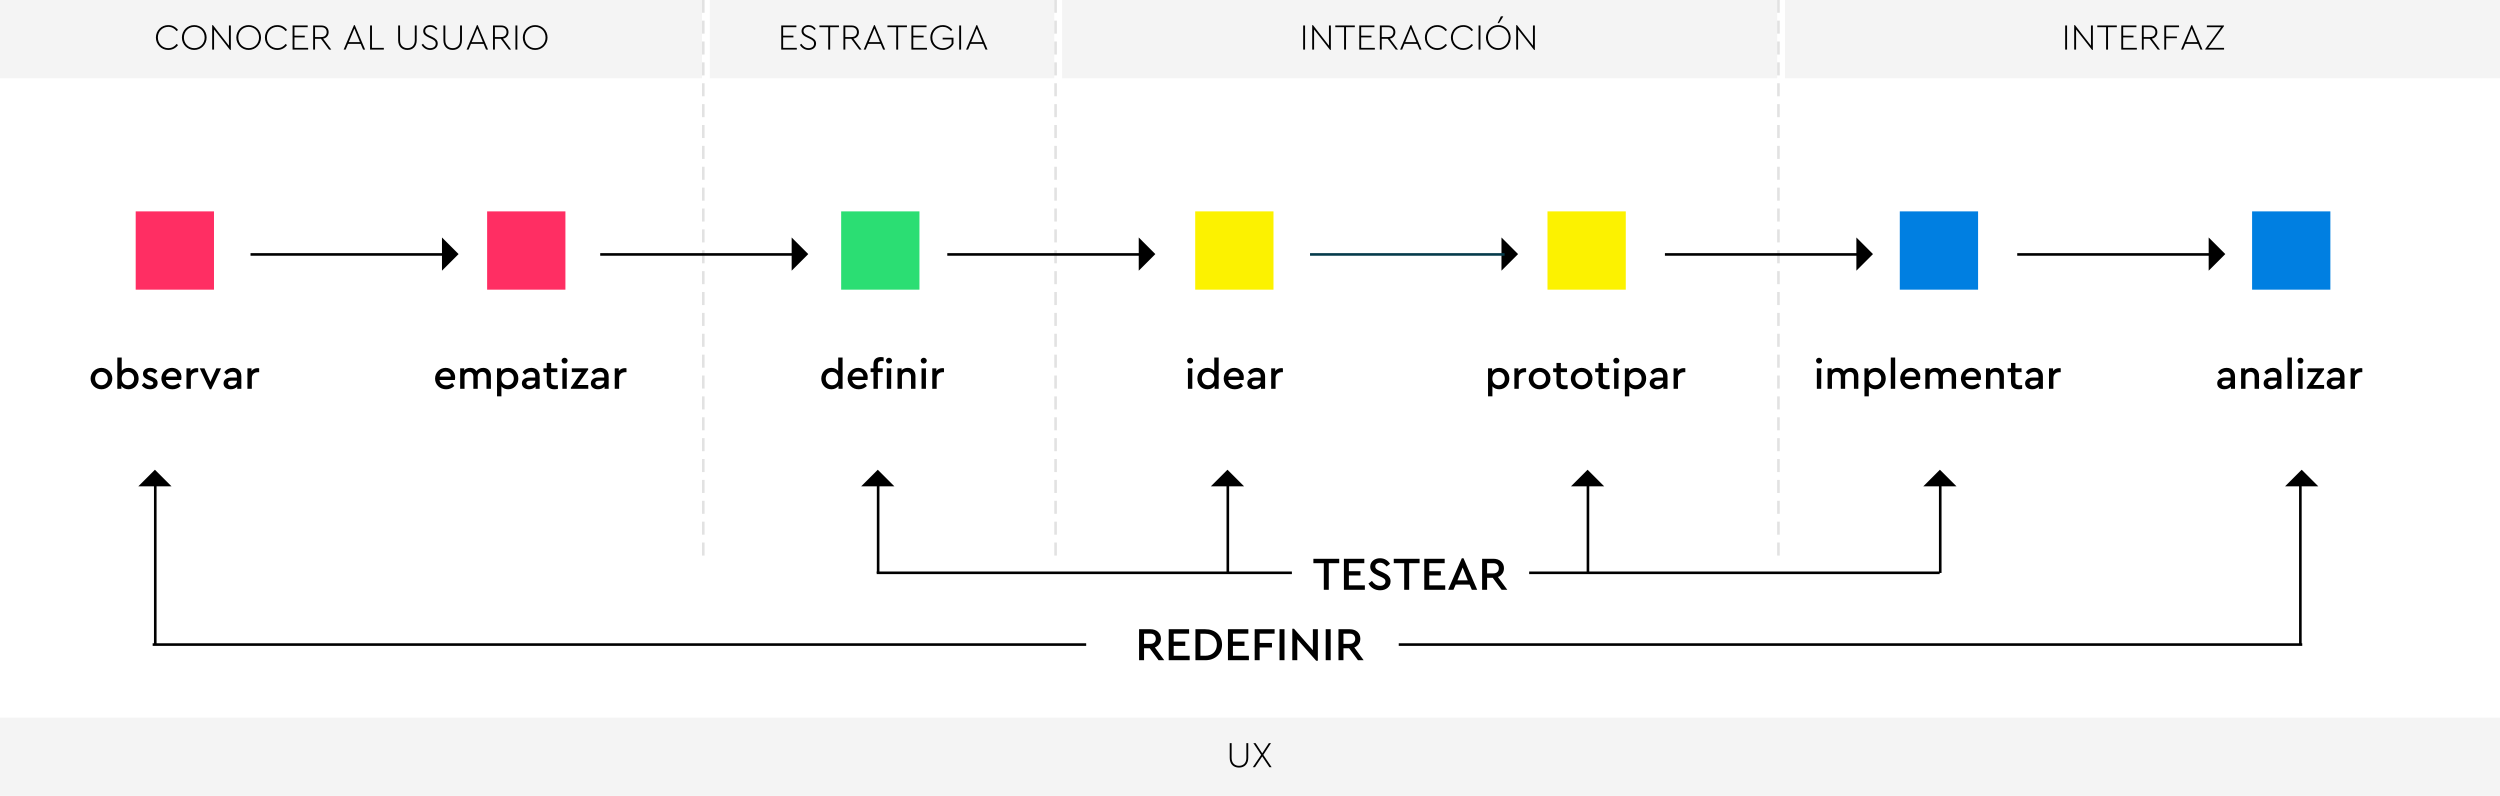 <?xml version="1.0" encoding="UTF-8" standalone="no"?>
<svg width="958px" height="305px" viewBox="0 0 958 305" version="1.1" xmlns="http://www.w3.org/2000/svg" xmlns:xlink="http://www.w3.org/1999/xlink">
    <!-- Generator: Sketch 39.1 (31720) - http://www.bohemiancoding.com/sketch -->
    <title>flujo de trabajo</title>
    <desc>Created with Sketch.</desc>
    <defs></defs>
    <g id="assets" stroke="none" stroke-width="1" fill="none" fill-rule="evenodd">
        <g id="flujo-de-trabajo">
            <path d="M513.188,215.83 L509.192,215.83 L509.192,226 L507.284,226 L507.284,215.83 L503.288,215.83 L503.288,214.12 L513.188,214.12 L513.188,215.83 Z M522.8,215.83 L516.896,215.83 L516.896,218.872 L521.324,218.872 L521.324,220.528 L516.896,220.528 L516.896,224.29 L523.016,224.29 L523.016,226 L514.988,226 L514.988,214.12 L522.8,214.12 L522.8,215.83 Z M528.812,213.922 C529.688,213.922 530.456,214.123 531.116,214.525 C531.776,214.927 532.286,215.434 532.646,216.046 L531.314,217.072 C531.002,216.616 530.636,216.262 530.216,216.01 C529.796,215.758 529.328,215.632 528.812,215.632 C528.332,215.632 527.912,215.749 527.552,215.983 C527.192,216.217 527.012,216.58 527.012,217.072 C527.012,217.3 527.054,217.495 527.138,217.657 C527.222,217.819 527.336,217.963 527.48,218.089 C527.624,218.215 527.798,218.329 528.002,218.431 C528.206,218.533 528.428,218.644 528.668,218.764 L530,219.376 C530.444,219.58 530.846,219.796 531.206,220.024 C531.566,220.252 531.866,220.501 532.106,220.771 C532.346,221.041 532.532,221.338 532.664,221.662 C532.796,221.986 532.862,222.352 532.862,222.76 C532.862,223.288 532.76,223.765 532.556,224.191 C532.352,224.617 532.07,224.977 531.71,225.271 C531.35,225.565 530.927,225.793 530.441,225.955 C529.955,226.117 529.43,226.198 528.866,226.198 C527.87,226.198 526.988,225.967 526.22,225.505 C525.452,225.043 524.84,224.416 524.384,223.624 L525.734,222.598 C525.902,222.85 526.091,223.09 526.301,223.318 C526.511,223.546 526.742,223.747 526.994,223.921 C527.246,224.095 527.525,224.233 527.831,224.335 C528.137,224.437 528.476,224.488 528.848,224.488 C529.46,224.488 529.955,224.341 530.333,224.047 C530.711,223.753 530.9,223.348 530.9,222.832 C530.9,222.604 530.858,222.403 530.774,222.229 C530.69,222.055 530.57,221.902 530.414,221.77 C530.258,221.638 530.075,221.515 529.865,221.401 C529.655,221.287 529.418,221.17 529.154,221.05 L527.84,220.438 C527.456,220.258 527.096,220.066 526.76,219.862 C526.424,219.658 526.13,219.424 525.878,219.16 C525.626,218.896 525.428,218.599 525.284,218.269 C525.14,217.939 525.068,217.564 525.068,217.144 C525.068,216.652 525.167,216.208 525.365,215.812 C525.563,215.416 525.833,215.077 526.175,214.795 C526.517,214.513 526.913,214.297 527.363,214.147 C527.813,213.997 528.296,213.922 528.812,213.922 L528.812,213.922 Z M543.986,215.83 L539.99,215.83 L539.99,226 L538.082,226 L538.082,215.83 L534.086,215.83 L534.086,214.12 L543.986,214.12 L543.986,215.83 Z M553.598,215.83 L547.694,215.83 L547.694,218.872 L552.122,218.872 L552.122,220.528 L547.694,220.528 L547.694,224.29 L553.814,224.29 L553.814,226 L545.786,226 L545.786,214.12 L553.598,214.12 L553.598,215.83 Z M566.054,226 L564.002,226 L563.156,224.02 L557.81,224.02 L556.964,226 L554.93,226 L560.168,213.922 L560.816,213.922 L566.054,226 Z M558.494,222.382 L562.454,222.382 L560.492,217.468 L558.494,222.382 Z M572.264,214.12 C572.876,214.12 573.431,214.207 573.929,214.381 C574.427,214.555 574.853,214.804 575.207,215.128 C575.561,215.452 575.834,215.836 576.026,216.28 C576.218,216.724 576.314,217.216 576.314,217.756 C576.314,218.548 576.11,219.235 575.702,219.817 C575.294,220.399 574.73,220.828 574.01,221.104 L577.592,226 L575.414,226 L572.012,221.41 L569.852,221.41 L569.852,226 L567.944,226 L567.944,214.12 L572.264,214.12 Z M569.852,215.812 L569.852,219.718 L572.228,219.718 C572.912,219.718 573.437,219.538 573.803,219.178 C574.169,218.818 574.352,218.35 574.352,217.774 C574.352,217.198 574.169,216.727 573.803,216.361 C573.437,215.995 572.912,215.812 572.228,215.812 L569.852,215.812 Z" id="TESTEAR" fill="#000000"></path>
            <path d="M440.814,241.12 C441.426,241.12 441.981,241.207 442.479,241.381 C442.977,241.555 443.403,241.804 443.757,242.128 C444.111,242.452 444.384,242.836 444.576,243.28 C444.768,243.724 444.864,244.216 444.864,244.756 C444.864,245.548 444.66,246.235 444.252,246.817 C443.844,247.399 443.28,247.828 442.56,248.104 L446.142,253 L443.964,253 L440.562,248.41 L438.402,248.41 L438.402,253 L436.494,253 L436.494,241.12 L440.814,241.12 Z M438.402,242.812 L438.402,246.718 L440.778,246.718 C441.462,246.718 441.987,246.538 442.353,246.178 C442.719,245.818 442.902,245.35 442.902,244.774 C442.902,244.198 442.719,243.727 442.353,243.361 C441.987,242.995 441.462,242.812 440.778,242.812 L438.402,242.812 Z M455.664,242.83 L449.76,242.83 L449.76,245.872 L454.188,245.872 L454.188,247.528 L449.76,247.528 L449.76,251.29 L455.88,251.29 L455.88,253 L447.852,253 L447.852,241.12 L455.664,241.12 L455.664,242.83 Z M461.802,241.12 C462.786,241.12 463.677,241.264 464.475,241.552 C465.273,241.84 465.954,242.245 466.518,242.767 C467.082,243.289 467.517,243.913 467.823,244.639 C468.129,245.365 468.282,246.166 468.282,247.042 C468.282,247.906 468.129,248.701 467.823,249.427 C467.517,250.153 467.082,250.783 466.518,251.317 C465.954,251.851 465.273,252.265 464.475,252.559 C463.677,252.853 462.786,253 461.802,253 L458.094,253 L458.094,241.12 L461.802,241.12 Z M460.002,242.848 L460.002,251.29 L461.784,251.29 C462.48,251.29 463.11,251.185 463.674,250.975 C464.238,250.765 464.712,250.471 465.096,250.093 C465.48,249.715 465.777,249.265 465.987,248.743 C466.197,248.221 466.302,247.654 466.302,247.042 C466.302,246.406 466.197,245.83 465.987,245.314 C465.777,244.798 465.48,244.357 465.096,243.991 C464.712,243.625 464.238,243.343 463.674,243.145 C463.11,242.947 462.48,242.848 461.784,242.848 L460.002,242.848 Z M478.362,242.83 L472.458,242.83 L472.458,245.872 L476.886,245.872 L476.886,247.528 L472.458,247.528 L472.458,251.29 L478.578,251.29 L478.578,253 L470.55,253 L470.55,241.12 L478.362,241.12 L478.362,242.83 Z M488.424,242.83 L482.7,242.83 L482.7,246.376 L487.416,246.376 L487.416,248.104 L482.7,248.104 L482.7,253 L480.792,253 L480.792,241.12 L488.424,241.12 L488.424,242.83 Z M492.222,253 L490.314,253 L490.314,241.12 L492.222,241.12 L492.222,253 Z M503.094,249.148 L503.094,241.12 L505.002,241.12 L505.002,253.198 L504.354,253.198 L497.118,244.972 L497.118,253 L495.21,253 L495.21,240.922 L495.858,240.922 L503.094,249.148 Z M509.916,253 L508.008,253 L508.008,241.12 L509.916,241.12 L509.916,253 Z M517.224,241.12 C517.836,241.12 518.391,241.207 518.889,241.381 C519.387,241.555 519.813,241.804 520.167,242.128 C520.521,242.452 520.794,242.836 520.986,243.28 C521.178,243.724 521.274,244.216 521.274,244.756 C521.274,245.548 521.07,246.235 520.662,246.817 C520.254,247.399 519.69,247.828 518.97,248.104 L522.552,253 L520.374,253 L516.972,248.41 L514.812,248.41 L514.812,253 L512.904,253 L512.904,241.12 L517.224,241.12 Z M514.812,242.812 L514.812,246.718 L517.188,246.718 C517.872,246.718 518.397,246.538 518.763,246.178 C519.129,245.818 519.312,245.35 519.312,244.774 C519.312,244.198 519.129,243.727 518.763,243.361 C518.397,242.995 517.872,242.812 517.188,242.812 L514.812,242.812 Z" id="REDEFINIR" fill="#000000"></path>
            <g id="Group-2" transform="translate(166, 81)">
                <path d="M4.784,59.968 C5.307,59.968 5.792,60.059 6.24,60.24 C6.688,60.421 7.072,60.672 7.392,60.992 C7.712,61.312 7.963,61.693 8.144,62.136 C8.325,62.579 8.416,63.056 8.416,63.568 C8.416,63.781 8.403,63.984 8.376,64.176 C8.349,64.368 8.32,64.517 8.288,64.624 L2.432,64.624 C2.549,65.275 2.837,65.781 3.296,66.144 C3.755,66.507 4.32,66.688 4.992,66.688 C5.451,66.688 5.867,66.605 6.24,66.44 C6.613,66.275 6.96,66.048 7.28,65.76 L8.096,66.912 C7.68,67.307 7.211,67.616 6.688,67.84 C6.165,68.064 5.589,68.176 4.96,68.176 C4.352,68.176 3.787,68.072 3.264,67.864 C2.741,67.656 2.293,67.368 1.92,67 C1.547,66.632 1.253,66.197 1.04,65.696 C0.827,65.195 0.72,64.656 0.72,64.08 C0.72,63.504 0.824,62.965 1.032,62.464 C1.24,61.963 1.528,61.528 1.896,61.16 C2.264,60.792 2.693,60.501 3.184,60.288 C3.675,60.075 4.208,59.968 4.784,59.968 L4.784,59.968 Z M4.736,61.392 C4.16,61.392 3.669,61.565 3.264,61.912 C2.859,62.259 2.592,62.725 2.464,63.312 L6.736,63.312 C6.715,62.693 6.509,62.219 6.12,61.888 C5.731,61.557 5.269,61.392 4.736,61.392 L4.736,61.392 Z M19.216,59.968 C19.675,59.968 20.085,60.045 20.448,60.2 C20.811,60.355 21.115,60.568 21.36,60.84 C21.605,61.112 21.792,61.44 21.92,61.824 C22.048,62.208 22.112,62.629 22.112,63.088 L22.112,68 L20.432,68 L20.432,63.328 C20.432,62.784 20.288,62.344 20,62.008 C19.712,61.672 19.312,61.504 18.8,61.504 C18.288,61.504 17.872,61.669 17.552,62 C17.232,62.331 17.072,62.747 17.072,63.248 L17.072,68 L15.392,68 L15.392,63.328 C15.392,62.784 15.245,62.344 14.952,62.008 C14.659,61.672 14.256,61.504 13.744,61.504 C13.232,61.504 12.816,61.672 12.496,62.008 C12.176,62.344 12.016,62.784 12.016,63.328 L12.016,68 L10.336,68 L10.336,60.144 L11.888,60.144 L11.888,60.912 C12.155,60.613 12.483,60.381 12.872,60.216 C13.261,60.051 13.696,59.968 14.176,59.968 C14.741,59.968 15.221,60.08 15.616,60.304 C16.011,60.528 16.325,60.832 16.56,61.216 C16.837,60.843 17.203,60.541 17.656,60.312 C18.109,60.083 18.629,59.968 19.216,59.968 L19.216,59.968 Z M28.768,59.968 C29.323,59.968 29.837,60.072 30.312,60.28 C30.787,60.488 31.195,60.776 31.536,61.144 C31.877,61.512 32.144,61.944 32.336,62.44 C32.528,62.936 32.624,63.477 32.624,64.064 C32.624,64.651 32.528,65.195 32.336,65.696 C32.144,66.197 31.875,66.632 31.528,67 C31.181,67.368 30.773,67.656 30.304,67.864 C29.835,68.072 29.323,68.176 28.768,68.176 C28.224,68.176 27.725,68.08 27.272,67.888 C26.819,67.696 26.443,67.419 26.144,67.056 L26.144,70.88 L24.464,70.88 L24.464,60.144 L26.016,60.144 L26.016,61.28 C26.304,60.864 26.688,60.541 27.168,60.312 C27.648,60.083 28.181,59.968 28.768,59.968 L28.768,59.968 Z M28.496,61.504 C28.208,61.504 27.923,61.555 27.64,61.656 C27.357,61.757 27.104,61.912 26.88,62.12 C26.656,62.328 26.475,62.592 26.336,62.912 C26.197,63.232 26.128,63.616 26.128,64.064 C26.128,64.512 26.195,64.896 26.328,65.216 C26.461,65.536 26.64,65.803 26.864,66.016 C27.088,66.229 27.341,66.387 27.624,66.488 C27.907,66.589 28.197,66.64 28.496,66.64 C28.827,66.64 29.139,66.579 29.432,66.456 C29.725,66.333 29.981,66.16 30.2,65.936 C30.419,65.712 30.589,65.443 30.712,65.128 C30.835,64.813 30.896,64.464 30.896,64.08 C30.896,63.696 30.835,63.347 30.712,63.032 C30.589,62.717 30.421,62.448 30.208,62.224 C29.995,62 29.741,61.824 29.448,61.696 C29.155,61.568 28.837,61.504 28.496,61.504 L28.496,61.504 Z M37.568,59.968 C38.048,59.968 38.485,60.037 38.88,60.176 C39.275,60.315 39.613,60.52 39.896,60.792 C40.179,61.064 40.4,61.405 40.56,61.816 C40.72,62.227 40.8,62.704 40.8,63.248 L40.8,68 L39.232,68 L39.232,67.12 C38.955,67.451 38.603,67.709 38.176,67.896 C37.749,68.083 37.264,68.176 36.72,68.176 C36.304,68.176 35.928,68.123 35.592,68.016 C35.256,67.909 34.968,67.755 34.728,67.552 C34.488,67.349 34.304,67.109 34.176,66.832 C34.048,66.555 33.984,66.245 33.984,65.904 C33.984,65.211 34.245,64.664 34.768,64.264 C35.291,63.864 35.995,63.664 36.88,63.664 L39.104,63.664 L39.104,63.152 C39.104,62.608 38.96,62.192 38.672,61.904 C38.384,61.616 37.968,61.472 37.424,61.472 C36.965,61.472 36.565,61.573 36.224,61.776 C35.883,61.979 35.552,62.267 35.232,62.64 L34.272,61.648 C34.677,61.072 35.163,60.648 35.728,60.376 C36.293,60.104 36.907,59.968 37.568,59.968 L37.568,59.968 Z M37.072,66.88 C37.349,66.88 37.611,66.835 37.856,66.744 C38.101,66.653 38.317,66.525 38.504,66.36 C38.691,66.195 38.837,65.997 38.944,65.768 C39.051,65.539 39.104,65.291 39.104,65.024 L39.104,64.88 L37.088,64.88 C36.64,64.88 36.296,64.96 36.056,65.12 C35.816,65.28 35.696,65.52 35.696,65.84 C35.696,66.181 35.829,66.44 36.096,66.616 C36.363,66.792 36.688,66.88 37.072,66.88 L37.072,66.88 Z M47.552,61.6 L45.2,61.6 L45.2,65.296 C45.2,65.819 45.336,66.176 45.608,66.368 C45.88,66.56 46.267,66.656 46.768,66.656 C46.907,66.656 47.061,66.648 47.232,66.632 C47.403,66.616 47.589,66.597 47.792,66.576 L47.792,68 C47.579,68.053 47.363,68.096 47.144,68.128 C46.925,68.16 46.683,68.176 46.416,68.176 C45.541,68.176 44.84,67.957 44.312,67.52 C43.784,67.083 43.52,66.389 43.52,65.44 L43.52,61.6 L42.24,61.6 L42.24,60.144 L43.52,60.144 L43.52,58.08 L45.2,58.08 L45.2,60.144 L47.552,60.144 L47.552,61.6 Z M51.184,68 L49.504,68 L49.504,60.144 L51.184,60.144 L51.184,68 Z M50.352,56.096 C50.661,56.096 50.931,56.205 51.16,56.424 C51.389,56.643 51.504,56.907 51.504,57.216 C51.504,57.525 51.389,57.787 51.16,58 C50.931,58.213 50.661,58.32 50.352,58.32 C50.032,58.32 49.76,58.213 49.536,58 C49.312,57.787 49.2,57.525 49.2,57.216 C49.2,56.907 49.312,56.643 49.536,56.424 C49.76,56.205 50.032,56.096 50.352,56.096 L50.352,56.096 Z M59.392,60.624 L55.264,66.544 L59.424,66.544 L59.424,68 L52.752,68 L52.752,67.536 L56.864,61.6 L53.12,61.6 L53.12,60.144 L59.392,60.144 L59.392,60.624 Z M64,59.968 C64.48,59.968 64.917,60.037 65.312,60.176 C65.707,60.315 66.045,60.52 66.328,60.792 C66.611,61.064 66.832,61.405 66.992,61.816 C67.152,62.227 67.232,62.704 67.232,63.248 L67.232,68 L65.664,68 L65.664,67.12 C65.387,67.451 65.035,67.709 64.608,67.896 C64.181,68.083 63.696,68.176 63.152,68.176 C62.736,68.176 62.36,68.123 62.024,68.016 C61.688,67.909 61.4,67.755 61.16,67.552 C60.92,67.349 60.736,67.109 60.608,66.832 C60.48,66.555 60.416,66.245 60.416,65.904 C60.416,65.211 60.677,64.664 61.2,64.264 C61.723,63.864 62.427,63.664 63.312,63.664 L65.536,63.664 L65.536,63.152 C65.536,62.608 65.392,62.192 65.104,61.904 C64.816,61.616 64.4,61.472 63.856,61.472 C63.397,61.472 62.997,61.573 62.656,61.776 C62.315,61.979 61.984,62.267 61.664,62.64 L60.704,61.648 C61.109,61.072 61.595,60.648 62.16,60.376 C62.725,60.104 63.339,59.968 64,59.968 L64,59.968 Z M63.504,66.88 C63.781,66.88 64.043,66.835 64.288,66.744 C64.533,66.653 64.749,66.525 64.936,66.36 C65.123,66.195 65.269,65.997 65.376,65.768 C65.483,65.539 65.536,65.291 65.536,65.024 L65.536,64.88 L63.52,64.88 C63.072,64.88 62.728,64.96 62.488,65.12 C62.248,65.28 62.128,65.52 62.128,65.84 C62.128,66.181 62.261,66.44 62.528,66.616 C62.795,66.792 63.12,66.88 63.504,66.88 L63.504,66.88 Z M73.424,60.064 C73.563,60.064 73.683,60.072 73.784,60.088 C73.885,60.104 73.979,60.123 74.064,60.144 L74.064,61.632 L73.552,61.632 C73.243,61.632 72.947,61.677 72.664,61.768 C72.381,61.859 72.136,61.995 71.928,62.176 C71.72,62.357 71.555,62.584 71.432,62.856 C71.309,63.128 71.248,63.445 71.248,63.808 L71.248,68 L69.568,68 L69.568,60.144 L71.12,60.144 L71.12,61.2 C71.397,60.827 71.736,60.544 72.136,60.352 C72.536,60.16 72.965,60.064 73.424,60.064 L73.424,60.064 Z" id="empatizar" fill="#000000"></path>
                <rect id="Rectangle-2-Copy" fill="#FF2E63" x="20.667" y="0" width="30" height="30"></rect>
            </g>
            <g id="Group-3" transform="translate(34, 81)">
                <rect id="Rectangle-2" fill="#FF2E63" x="18" y="0" width="30" height="30"></rect>
                <path d="M4.88,59.968 C5.456,59.968 5.995,60.075 6.496,60.288 C6.997,60.501 7.437,60.792 7.816,61.16 C8.195,61.528 8.493,61.96 8.712,62.456 C8.931,62.952 9.04,63.488 9.04,64.064 C9.04,64.64 8.931,65.179 8.712,65.68 C8.493,66.181 8.195,66.616 7.816,66.984 C7.437,67.352 6.995,67.643 6.488,67.856 C5.981,68.069 5.44,68.176 4.864,68.176 C4.288,68.176 3.749,68.069 3.248,67.856 C2.747,67.643 2.307,67.352 1.928,66.984 C1.549,66.616 1.253,66.181 1.04,65.68 C0.827,65.179 0.72,64.64 0.72,64.064 C0.72,63.488 0.827,62.952 1.04,62.456 C1.253,61.96 1.549,61.528 1.928,61.16 C2.307,60.792 2.749,60.501 3.256,60.288 C3.763,60.075 4.304,59.968 4.88,59.968 L4.88,59.968 Z M4.88,61.504 C4.528,61.504 4.2,61.571 3.896,61.704 C3.592,61.837 3.333,62.019 3.12,62.248 C2.907,62.477 2.741,62.749 2.624,63.064 C2.507,63.379 2.448,63.717 2.448,64.08 C2.448,64.443 2.507,64.779 2.624,65.088 C2.741,65.397 2.909,65.667 3.128,65.896 C3.347,66.125 3.603,66.304 3.896,66.432 C4.189,66.56 4.512,66.624 4.864,66.624 C5.216,66.624 5.541,66.56 5.84,66.432 C6.139,66.304 6.397,66.125 6.616,65.896 C6.835,65.667 7.005,65.397 7.128,65.088 C7.251,64.779 7.312,64.443 7.312,64.08 C7.312,63.717 7.251,63.379 7.128,63.064 C7.005,62.749 6.835,62.477 6.616,62.248 C6.397,62.019 6.139,61.837 5.84,61.704 C5.541,61.571 5.221,61.504 4.88,61.504 L4.88,61.504 Z M12.64,61.104 C12.939,60.752 13.315,60.475 13.768,60.272 C14.221,60.069 14.72,59.968 15.264,59.968 C15.819,59.968 16.331,60.072 16.8,60.28 C17.269,60.488 17.677,60.776 18.024,61.144 C18.371,61.512 18.64,61.947 18.832,62.448 C19.024,62.949 19.12,63.493 19.12,64.08 C19.12,64.667 19.024,65.208 18.832,65.704 C18.64,66.2 18.373,66.632 18.032,67 C17.691,67.368 17.285,67.656 16.816,67.864 C16.347,68.072 15.835,68.176 15.28,68.176 C14.693,68.176 14.157,68.064 13.672,67.84 C13.187,67.616 12.8,67.296 12.512,66.88 L12.512,68 L10.96,68 L10.96,56 L12.64,56 L12.64,61.104 Z M14.992,61.504 C14.693,61.504 14.403,61.555 14.12,61.656 C13.837,61.757 13.584,61.915 13.36,62.128 C13.136,62.341 12.957,62.608 12.824,62.928 C12.691,63.248 12.624,63.632 12.624,64.08 C12.624,64.528 12.693,64.915 12.832,65.24 C12.971,65.565 13.152,65.832 13.376,66.04 C13.6,66.248 13.853,66.4 14.136,66.496 C14.419,66.592 14.704,66.64 14.992,66.64 C15.333,66.64 15.651,66.576 15.944,66.448 C16.237,66.32 16.491,66.144 16.704,65.92 C16.917,65.696 17.085,65.427 17.208,65.112 C17.331,64.797 17.392,64.448 17.392,64.064 C17.392,63.68 17.331,63.331 17.208,63.016 C17.085,62.701 16.915,62.432 16.696,62.208 C16.477,61.984 16.221,61.811 15.928,61.688 C15.635,61.565 15.323,61.504 14.992,61.504 L14.992,61.504 Z M23.568,59.968 C24.144,59.968 24.659,60.072 25.112,60.28 C25.565,60.488 25.957,60.789 26.288,61.184 L25.376,62.224 C25.12,61.968 24.832,61.771 24.512,61.632 C24.192,61.493 23.861,61.424 23.52,61.424 C23.211,61.424 22.955,61.485 22.752,61.608 C22.549,61.731 22.448,61.92 22.448,62.176 C22.448,62.389 22.533,62.56 22.704,62.688 C22.875,62.816 23.141,62.955 23.504,63.104 L24.24,63.408 C24.955,63.707 25.493,64.032 25.856,64.384 C26.219,64.736 26.4,65.2 26.4,65.776 C26.4,66.171 26.323,66.517 26.168,66.816 C26.013,67.115 25.803,67.365 25.536,67.568 C25.269,67.771 24.96,67.923 24.608,68.024 C24.256,68.125 23.883,68.176 23.488,68.176 C22.784,68.176 22.165,68.035 21.632,67.752 C21.099,67.469 20.661,67.104 20.32,66.656 L21.264,65.6 C21.584,65.931 21.923,66.2 22.28,66.408 C22.637,66.616 23.04,66.72 23.488,66.72 C23.829,66.72 24.123,66.648 24.368,66.504 C24.613,66.36 24.736,66.139 24.736,65.84 C24.736,65.584 24.635,65.389 24.432,65.256 C24.229,65.123 23.968,64.992 23.648,64.864 L22.848,64.528 C22.528,64.4 22.243,64.264 21.992,64.12 C21.741,63.976 21.528,63.813 21.352,63.632 C21.176,63.451 21.04,63.248 20.944,63.024 C20.848,62.8 20.8,62.539 20.8,62.24 C20.8,61.877 20.872,61.555 21.016,61.272 C21.16,60.989 21.355,60.752 21.6,60.56 C21.845,60.368 22.139,60.221 22.48,60.12 C22.821,60.019 23.184,59.968 23.568,59.968 L23.568,59.968 Z M31.904,59.968 C32.427,59.968 32.912,60.059 33.36,60.24 C33.808,60.421 34.192,60.672 34.512,60.992 C34.832,61.312 35.083,61.693 35.264,62.136 C35.445,62.579 35.536,63.056 35.536,63.568 C35.536,63.781 35.523,63.984 35.496,64.176 C35.469,64.368 35.44,64.517 35.408,64.624 L29.552,64.624 C29.669,65.275 29.957,65.781 30.416,66.144 C30.875,66.507 31.44,66.688 32.112,66.688 C32.571,66.688 32.987,66.605 33.36,66.44 C33.733,66.275 34.08,66.048 34.4,65.76 L35.216,66.912 C34.8,67.307 34.331,67.616 33.808,67.84 C33.285,68.064 32.709,68.176 32.08,68.176 C31.472,68.176 30.907,68.072 30.384,67.864 C29.861,67.656 29.413,67.368 29.04,67 C28.667,66.632 28.373,66.197 28.16,65.696 C27.947,65.195 27.84,64.656 27.84,64.08 C27.84,63.504 27.944,62.965 28.152,62.464 C28.36,61.963 28.648,61.528 29.016,61.16 C29.384,60.792 29.813,60.501 30.304,60.288 C30.795,60.075 31.328,59.968 31.904,59.968 L31.904,59.968 Z M31.856,61.392 C31.28,61.392 30.789,61.565 30.384,61.912 C29.979,62.259 29.712,62.725 29.584,63.312 L33.856,63.312 C33.835,62.693 33.629,62.219 33.24,61.888 C32.851,61.557 32.389,61.392 31.856,61.392 L31.856,61.392 Z M41.312,60.064 C41.451,60.064 41.571,60.072 41.672,60.088 C41.773,60.104 41.867,60.123 41.952,60.144 L41.952,61.632 L41.44,61.632 C41.131,61.632 40.835,61.677 40.552,61.768 C40.269,61.859 40.024,61.995 39.816,62.176 C39.608,62.357 39.443,62.584 39.32,62.856 C39.197,63.128 39.136,63.445 39.136,63.808 L39.136,68 L37.456,68 L37.456,60.144 L39.008,60.144 L39.008,61.2 C39.285,60.827 39.624,60.544 40.024,60.352 C40.424,60.16 40.853,60.064 41.312,60.064 L41.312,60.064 Z M46.928,68.176 L46.336,68.176 L42.544,60.144 L44.336,60.144 L46.624,65.344 L48.928,60.144 L50.704,60.144 L46.928,68.176 Z M55.248,59.968 C55.728,59.968 56.165,60.037 56.56,60.176 C56.955,60.315 57.293,60.52 57.576,60.792 C57.859,61.064 58.08,61.405 58.24,61.816 C58.4,62.227 58.48,62.704 58.48,63.248 L58.48,68 L56.912,68 L56.912,67.12 C56.635,67.451 56.283,67.709 55.856,67.896 C55.429,68.083 54.944,68.176 54.4,68.176 C53.984,68.176 53.608,68.123 53.272,68.016 C52.936,67.909 52.648,67.755 52.408,67.552 C52.168,67.349 51.984,67.109 51.856,66.832 C51.728,66.555 51.664,66.245 51.664,65.904 C51.664,65.211 51.925,64.664 52.448,64.264 C52.971,63.864 53.675,63.664 54.56,63.664 L56.784,63.664 L56.784,63.152 C56.784,62.608 56.64,62.192 56.352,61.904 C56.064,61.616 55.648,61.472 55.104,61.472 C54.645,61.472 54.245,61.573 53.904,61.776 C53.563,61.979 53.232,62.267 52.912,62.64 L51.952,61.648 C52.357,61.072 52.843,60.648 53.408,60.376 C53.973,60.104 54.587,59.968 55.248,59.968 L55.248,59.968 Z M54.752,66.88 C55.029,66.88 55.291,66.835 55.536,66.744 C55.781,66.653 55.997,66.525 56.184,66.36 C56.371,66.195 56.517,65.997 56.624,65.768 C56.731,65.539 56.784,65.291 56.784,65.024 L56.784,64.88 L54.768,64.88 C54.32,64.88 53.976,64.96 53.736,65.12 C53.496,65.28 53.376,65.52 53.376,65.84 C53.376,66.181 53.509,66.44 53.776,66.616 C54.043,66.792 54.368,66.88 54.752,66.88 L54.752,66.88 Z M64.672,60.064 C64.811,60.064 64.931,60.072 65.032,60.088 C65.133,60.104 65.227,60.123 65.312,60.144 L65.312,61.632 L64.8,61.632 C64.491,61.632 64.195,61.677 63.912,61.768 C63.629,61.859 63.384,61.995 63.176,62.176 C62.968,62.357 62.803,62.584 62.68,62.856 C62.557,63.128 62.496,63.445 62.496,63.808 L62.496,68 L60.816,68 L60.816,60.144 L62.368,60.144 L62.368,61.2 C62.645,60.827 62.984,60.544 63.384,60.352 C63.784,60.16 64.213,60.064 64.672,60.064 L64.672,60.064 Z" id="observar" fill="#000000"></path>
            </g>
            <g id="Group" transform="translate(314, 81)">
                <path d="M8.88,68 L7.312,68 L7.312,66.896 C7.013,67.301 6.627,67.616 6.152,67.84 C5.677,68.064 5.152,68.176 4.576,68.176 C4.011,68.176 3.493,68.072 3.024,67.864 C2.555,67.656 2.149,67.368 1.808,67 C1.467,66.632 1.2,66.2 1.008,65.704 C0.816,65.208 0.72,64.667 0.72,64.08 C0.72,63.493 0.816,62.949 1.008,62.448 C1.2,61.947 1.467,61.512 1.808,61.144 C2.149,60.776 2.555,60.488 3.024,60.28 C3.493,60.072 4.011,59.968 4.576,59.968 C5.12,59.968 5.619,60.069 6.072,60.272 C6.525,60.475 6.901,60.757 7.2,61.12 L7.2,56 L8.88,56 L8.88,68 Z M4.832,61.504 C4.491,61.504 4.176,61.565 3.888,61.688 C3.6,61.811 3.347,61.984 3.128,62.208 C2.909,62.432 2.739,62.701 2.616,63.016 C2.493,63.331 2.432,63.68 2.432,64.064 C2.432,64.448 2.493,64.797 2.616,65.112 C2.739,65.427 2.907,65.696 3.12,65.92 C3.333,66.144 3.587,66.32 3.88,66.448 C4.173,66.576 4.491,66.64 4.832,66.64 C5.12,66.64 5.405,66.592 5.688,66.496 C5.971,66.4 6.224,66.248 6.448,66.04 C6.672,65.832 6.853,65.565 6.992,65.24 C7.131,64.915 7.2,64.528 7.2,64.08 C7.2,63.632 7.133,63.248 7,62.928 C6.867,62.608 6.688,62.341 6.464,62.128 C6.24,61.915 5.987,61.757 5.704,61.656 C5.421,61.555 5.131,61.504 4.832,61.504 L4.832,61.504 Z M14.88,59.968 C15.403,59.968 15.888,60.059 16.336,60.24 C16.784,60.421 17.168,60.672 17.488,60.992 C17.808,61.312 18.059,61.693 18.24,62.136 C18.421,62.579 18.512,63.056 18.512,63.568 C18.512,63.781 18.499,63.984 18.472,64.176 C18.445,64.368 18.416,64.517 18.384,64.624 L12.528,64.624 C12.645,65.275 12.933,65.781 13.392,66.144 C13.851,66.507 14.416,66.688 15.088,66.688 C15.547,66.688 15.963,66.605 16.336,66.44 C16.709,66.275 17.056,66.048 17.376,65.76 L18.192,66.912 C17.776,67.307 17.307,67.616 16.784,67.84 C16.261,68.064 15.685,68.176 15.056,68.176 C14.448,68.176 13.883,68.072 13.36,67.864 C12.837,67.656 12.389,67.368 12.016,67 C11.643,66.632 11.349,66.197 11.136,65.696 C10.923,65.195 10.816,64.656 10.816,64.08 C10.816,63.504 10.92,62.965 11.128,62.464 C11.336,61.963 11.624,61.528 11.992,61.16 C12.36,60.792 12.789,60.501 13.28,60.288 C13.771,60.075 14.304,59.968 14.88,59.968 L14.88,59.968 Z M14.832,61.392 C14.256,61.392 13.765,61.565 13.36,61.912 C12.955,62.259 12.688,62.725 12.56,63.312 L16.832,63.312 C16.811,62.693 16.605,62.219 16.216,61.888 C15.827,61.557 15.365,61.392 14.832,61.392 L14.832,61.392 Z M24.256,61.6 L22.4,61.6 L22.4,68 L20.72,68 L20.72,61.6 L19.6,61.6 L19.6,60.144 L20.72,60.144 L20.72,58.56 C20.72,57.611 20.979,56.917 21.496,56.48 C22.013,56.043 22.693,55.824 23.536,55.824 C23.941,55.824 24.299,55.872 24.608,55.968 L24.608,57.392 C24.352,57.36 24.128,57.344 23.936,57.344 C23.456,57.344 23.08,57.44 22.808,57.632 C22.536,57.824 22.4,58.181 22.4,58.704 L22.4,60.144 L24.256,60.144 L24.256,61.6 Z M27.504,68 L25.824,68 L25.824,60.144 L27.504,60.144 L27.504,68 Z M26.672,56.096 C26.981,56.096 27.251,56.205 27.48,56.424 C27.709,56.643 27.824,56.907 27.824,57.216 C27.824,57.525 27.709,57.787 27.48,58 C27.251,58.213 26.981,58.32 26.672,58.32 C26.352,58.32 26.08,58.213 25.856,58 C25.632,57.787 25.52,57.525 25.52,57.216 C25.52,56.907 25.632,56.643 25.856,56.424 C26.08,56.205 26.352,56.096 26.672,56.096 L26.672,56.096 Z M33.856,59.968 C34.315,59.968 34.725,60.045 35.088,60.2 C35.451,60.355 35.76,60.568 36.016,60.84 C36.272,61.112 36.467,61.44 36.6,61.824 C36.733,62.208 36.8,62.629 36.8,63.088 L36.8,68 L35.104,68 L35.104,63.312 C35.104,62.768 34.952,62.328 34.648,61.992 C34.344,61.656 33.931,61.488 33.408,61.488 C32.885,61.488 32.456,61.656 32.12,61.992 C31.784,62.328 31.616,62.768 31.616,63.312 L31.616,68 L29.936,68 L29.936,60.144 L31.488,60.144 L31.488,60.944 C31.765,60.635 32.104,60.395 32.504,60.224 C32.904,60.053 33.355,59.968 33.856,59.968 L33.856,59.968 Z M40.816,68 L39.136,68 L39.136,60.144 L40.816,60.144 L40.816,68 Z M39.984,56.096 C40.293,56.096 40.563,56.205 40.792,56.424 C41.021,56.643 41.136,56.907 41.136,57.216 C41.136,57.525 41.021,57.787 40.792,58 C40.563,58.213 40.293,58.32 39.984,58.32 C39.664,58.32 39.392,58.213 39.168,58 C38.944,57.787 38.832,57.525 38.832,57.216 C38.832,56.907 38.944,56.643 39.168,56.424 C39.392,56.205 39.664,56.096 39.984,56.096 L39.984,56.096 Z M47.104,60.064 C47.243,60.064 47.363,60.072 47.464,60.088 C47.565,60.104 47.659,60.123 47.744,60.144 L47.744,61.632 L47.232,61.632 C46.923,61.632 46.627,61.677 46.344,61.768 C46.061,61.859 45.816,61.995 45.608,62.176 C45.4,62.357 45.235,62.584 45.112,62.856 C44.989,63.128 44.928,63.445 44.928,63.808 L44.928,68 L43.248,68 L43.248,60.144 L44.8,60.144 L44.8,61.2 C45.077,60.827 45.416,60.544 45.816,60.352 C46.216,60.16 46.645,60.064 47.104,60.064 L47.104,60.064 Z" id="definir" fill="#000000"></path>
                <rect id="Rectangle-2-Copy-2" fill="#2BDE73" x="8.333" y="0" width="30" height="30"></rect>
            </g>
            <g id="Group-Copy">
                <path d="M456.896,149 L455.216,149 L455.216,141.144 L456.896,141.144 L456.896,149 Z M456.064,137.096 C456.373,137.096 456.643,137.205 456.872,137.424 C457.101,137.643 457.216,137.907 457.216,138.216 C457.216,138.525 457.101,138.787 456.872,139 C456.643,139.213 456.373,139.32 456.064,139.32 C455.744,139.32 455.472,139.213 455.248,139 C455.024,138.787 454.912,138.525 454.912,138.216 C454.912,137.907 455.024,137.643 455.248,137.424 C455.472,137.205 455.744,137.096 456.064,137.096 L456.064,137.096 Z M466.992,149 L465.424,149 L465.424,147.896 C465.125,148.301 464.739,148.616 464.264,148.84 C463.789,149.064 463.264,149.176 462.688,149.176 C462.123,149.176 461.605,149.072 461.136,148.864 C460.667,148.656 460.261,148.368 459.92,148 C459.579,147.632 459.312,147.2 459.12,146.704 C458.928,146.208 458.832,145.667 458.832,145.08 C458.832,144.493 458.928,143.949 459.12,143.448 C459.312,142.947 459.579,142.512 459.92,142.144 C460.261,141.776 460.667,141.488 461.136,141.28 C461.605,141.072 462.123,140.968 462.688,140.968 C463.232,140.968 463.731,141.069 464.184,141.272 C464.637,141.475 465.013,141.757 465.312,142.12 L465.312,137 L466.992,137 L466.992,149 Z M462.944,142.504 C462.603,142.504 462.288,142.565 462,142.688 C461.712,142.811 461.459,142.984 461.24,143.208 C461.021,143.432 460.851,143.701 460.728,144.016 C460.605,144.331 460.544,144.68 460.544,145.064 C460.544,145.448 460.605,145.797 460.728,146.112 C460.851,146.427 461.019,146.696 461.232,146.92 C461.445,147.144 461.699,147.32 461.992,147.448 C462.285,147.576 462.603,147.64 462.944,147.64 C463.232,147.64 463.517,147.592 463.8,147.496 C464.083,147.4 464.336,147.248 464.56,147.04 C464.784,146.832 464.965,146.565 465.104,146.24 C465.243,145.915 465.312,145.528 465.312,145.08 C465.312,144.632 465.245,144.248 465.112,143.928 C464.979,143.608 464.8,143.341 464.576,143.128 C464.352,142.915 464.099,142.757 463.816,142.656 C463.533,142.555 463.243,142.504 462.944,142.504 L462.944,142.504 Z M472.992,140.968 C473.515,140.968 474,141.059 474.448,141.24 C474.896,141.421 475.28,141.672 475.6,141.992 C475.92,142.312 476.171,142.693 476.352,143.136 C476.533,143.579 476.624,144.056 476.624,144.568 C476.624,144.781 476.611,144.984 476.584,145.176 C476.557,145.368 476.528,145.517 476.496,145.624 L470.64,145.624 C470.757,146.275 471.045,146.781 471.504,147.144 C471.963,147.507 472.528,147.688 473.2,147.688 C473.659,147.688 474.075,147.605 474.448,147.44 C474.821,147.275 475.168,147.048 475.488,146.76 L476.304,147.912 C475.888,148.307 475.419,148.616 474.896,148.84 C474.373,149.064 473.797,149.176 473.168,149.176 C472.56,149.176 471.995,149.072 471.472,148.864 C470.949,148.656 470.501,148.368 470.128,148 C469.755,147.632 469.461,147.197 469.248,146.696 C469.035,146.195 468.928,145.656 468.928,145.08 C468.928,144.504 469.032,143.965 469.24,143.464 C469.448,142.963 469.736,142.528 470.104,142.16 C470.472,141.792 470.901,141.501 471.392,141.288 C471.883,141.075 472.416,140.968 472.992,140.968 L472.992,140.968 Z M472.944,142.392 C472.368,142.392 471.877,142.565 471.472,142.912 C471.067,143.259 470.8,143.725 470.672,144.312 L474.944,144.312 C474.923,143.693 474.717,143.219 474.328,142.888 C473.939,142.557 473.477,142.392 472.944,142.392 L472.944,142.392 Z M481.552,140.968 C482.032,140.968 482.469,141.037 482.864,141.176 C483.259,141.315 483.597,141.52 483.88,141.792 C484.163,142.064 484.384,142.405 484.544,142.816 C484.704,143.227 484.784,143.704 484.784,144.248 L484.784,149 L483.216,149 L483.216,148.12 C482.939,148.451 482.587,148.709 482.16,148.896 C481.733,149.083 481.248,149.176 480.704,149.176 C480.288,149.176 479.912,149.123 479.576,149.016 C479.24,148.909 478.952,148.755 478.712,148.552 C478.472,148.349 478.288,148.109 478.16,147.832 C478.032,147.555 477.968,147.245 477.968,146.904 C477.968,146.211 478.229,145.664 478.752,145.264 C479.275,144.864 479.979,144.664 480.864,144.664 L483.088,144.664 L483.088,144.152 C483.088,143.608 482.944,143.192 482.656,142.904 C482.368,142.616 481.952,142.472 481.408,142.472 C480.949,142.472 480.549,142.573 480.208,142.776 C479.867,142.979 479.536,143.267 479.216,143.64 L478.256,142.648 C478.661,142.072 479.147,141.648 479.712,141.376 C480.277,141.104 480.891,140.968 481.552,140.968 L481.552,140.968 Z M481.056,147.88 C481.333,147.88 481.595,147.835 481.84,147.744 C482.085,147.653 482.301,147.525 482.488,147.36 C482.675,147.195 482.821,146.997 482.928,146.768 C483.035,146.539 483.088,146.291 483.088,146.024 L483.088,145.88 L481.072,145.88 C480.624,145.88 480.28,145.96 480.04,146.12 C479.8,146.28 479.68,146.52 479.68,146.84 C479.68,147.181 479.813,147.44 480.08,147.616 C480.347,147.792 480.672,147.88 481.056,147.88 L481.056,147.88 Z M490.976,141.064 C491.115,141.064 491.235,141.072 491.336,141.088 C491.437,141.104 491.531,141.123 491.616,141.144 L491.616,142.632 L491.104,142.632 C490.795,142.632 490.499,142.677 490.216,142.768 C489.933,142.859 489.688,142.995 489.48,143.176 C489.272,143.357 489.107,143.584 488.984,143.856 C488.861,144.128 488.8,144.445 488.8,144.808 L488.8,149 L487.12,149 L487.12,141.144 L488.672,141.144 L488.672,142.2 C488.949,141.827 489.288,141.544 489.688,141.352 C490.088,141.16 490.517,141.064 490.976,141.064 L490.976,141.064 Z" id="idear" fill="#000000"></path>
                <path d="M574.52,140.968 C575.075,140.968 575.589,141.072 576.064,141.28 C576.539,141.488 576.947,141.776 577.288,142.144 C577.629,142.512 577.896,142.944 578.088,143.44 C578.28,143.936 578.376,144.477 578.376,145.064 C578.376,145.651 578.28,146.195 578.088,146.696 C577.896,147.197 577.627,147.632 577.28,148 C576.933,148.368 576.525,148.656 576.056,148.864 C575.587,149.072 575.075,149.176 574.52,149.176 C573.976,149.176 573.477,149.08 573.024,148.888 C572.571,148.696 572.195,148.419 571.896,148.056 L571.896,151.88 L570.216,151.88 L570.216,141.144 L571.768,141.144 L571.768,142.28 C572.056,141.864 572.44,141.541 572.92,141.312 C573.4,141.083 573.933,140.968 574.52,140.968 L574.52,140.968 Z M574.248,142.504 C573.96,142.504 573.675,142.555 573.392,142.656 C573.109,142.757 572.856,142.912 572.632,143.12 C572.408,143.328 572.227,143.592 572.088,143.912 C571.949,144.232 571.88,144.616 571.88,145.064 C571.88,145.512 571.947,145.896 572.08,146.216 C572.213,146.536 572.392,146.803 572.616,147.016 C572.84,147.229 573.093,147.387 573.376,147.488 C573.659,147.589 573.949,147.64 574.248,147.64 C574.579,147.64 574.891,147.579 575.184,147.456 C575.477,147.333 575.733,147.16 575.952,146.936 C576.171,146.712 576.341,146.443 576.464,146.128 C576.587,145.813 576.648,145.464 576.648,145.08 C576.648,144.696 576.587,144.347 576.464,144.032 C576.341,143.717 576.173,143.448 575.96,143.224 C575.747,143 575.493,142.824 575.2,142.696 C574.907,142.568 574.589,142.504 574.248,142.504 L574.248,142.504 Z M584.168,141.064 C584.307,141.064 584.427,141.072 584.528,141.088 C584.629,141.104 584.723,141.123 584.808,141.144 L584.808,142.632 L584.296,142.632 C583.987,142.632 583.691,142.677 583.408,142.768 C583.125,142.859 582.88,142.995 582.672,143.176 C582.464,143.357 582.299,143.584 582.176,143.856 C582.053,144.128 581.992,144.445 581.992,144.808 L581.992,149 L580.312,149 L580.312,141.144 L581.864,141.144 L581.864,142.2 C582.141,141.827 582.48,141.544 582.88,141.352 C583.28,141.16 583.709,141.064 584.168,141.064 L584.168,141.064 Z M589.976,140.968 C590.552,140.968 591.091,141.075 591.592,141.288 C592.093,141.501 592.533,141.792 592.912,142.16 C593.291,142.528 593.589,142.96 593.808,143.456 C594.027,143.952 594.136,144.488 594.136,145.064 C594.136,145.64 594.027,146.179 593.808,146.68 C593.589,147.181 593.291,147.616 592.912,147.984 C592.533,148.352 592.091,148.643 591.584,148.856 C591.077,149.069 590.536,149.176 589.96,149.176 C589.384,149.176 588.845,149.069 588.344,148.856 C587.843,148.643 587.403,148.352 587.024,147.984 C586.645,147.616 586.349,147.181 586.136,146.68 C585.923,146.179 585.816,145.64 585.816,145.064 C585.816,144.488 585.923,143.952 586.136,143.456 C586.349,142.96 586.645,142.528 587.024,142.16 C587.403,141.792 587.845,141.501 588.352,141.288 C588.859,141.075 589.4,140.968 589.976,140.968 L589.976,140.968 Z M589.976,142.504 C589.624,142.504 589.296,142.571 588.992,142.704 C588.688,142.837 588.429,143.019 588.216,143.248 C588.003,143.477 587.837,143.749 587.72,144.064 C587.603,144.379 587.544,144.717 587.544,145.08 C587.544,145.443 587.603,145.779 587.72,146.088 C587.837,146.397 588.005,146.667 588.224,146.896 C588.443,147.125 588.699,147.304 588.992,147.432 C589.285,147.56 589.608,147.624 589.96,147.624 C590.312,147.624 590.637,147.56 590.936,147.432 C591.235,147.304 591.493,147.125 591.712,146.896 C591.931,146.667 592.101,146.397 592.224,146.088 C592.347,145.779 592.408,145.443 592.408,145.08 C592.408,144.717 592.347,144.379 592.224,144.064 C592.101,143.749 591.931,143.477 591.712,143.248 C591.493,143.019 591.235,142.837 590.936,142.704 C590.637,142.571 590.317,142.504 589.976,142.504 L589.976,142.504 Z M600.472,142.6 L598.12,142.6 L598.12,146.296 C598.12,146.819 598.256,147.176 598.528,147.368 C598.8,147.56 599.187,147.656 599.688,147.656 C599.827,147.656 599.981,147.648 600.152,147.632 C600.323,147.616 600.509,147.597 600.712,147.576 L600.712,149 C600.499,149.053 600.283,149.096 600.064,149.128 C599.845,149.16 599.603,149.176 599.336,149.176 C598.461,149.176 597.76,148.957 597.232,148.52 C596.704,148.083 596.44,147.389 596.44,146.44 L596.44,142.6 L595.16,142.6 L595.16,141.144 L596.44,141.144 L596.44,139.08 L598.12,139.08 L598.12,141.144 L600.472,141.144 L600.472,142.6 Z M606.088,140.968 C606.664,140.968 607.203,141.075 607.704,141.288 C608.205,141.501 608.645,141.792 609.024,142.16 C609.403,142.528 609.701,142.96 609.92,143.456 C610.139,143.952 610.248,144.488 610.248,145.064 C610.248,145.64 610.139,146.179 609.92,146.68 C609.701,147.181 609.403,147.616 609.024,147.984 C608.645,148.352 608.203,148.643 607.696,148.856 C607.189,149.069 606.648,149.176 606.072,149.176 C605.496,149.176 604.957,149.069 604.456,148.856 C603.955,148.643 603.515,148.352 603.136,147.984 C602.757,147.616 602.461,147.181 602.248,146.68 C602.035,146.179 601.928,145.64 601.928,145.064 C601.928,144.488 602.035,143.952 602.248,143.456 C602.461,142.96 602.757,142.528 603.136,142.16 C603.515,141.792 603.957,141.501 604.464,141.288 C604.971,141.075 605.512,140.968 606.088,140.968 L606.088,140.968 Z M606.088,142.504 C605.736,142.504 605.408,142.571 605.104,142.704 C604.8,142.837 604.541,143.019 604.328,143.248 C604.115,143.477 603.949,143.749 603.832,144.064 C603.715,144.379 603.656,144.717 603.656,145.08 C603.656,145.443 603.715,145.779 603.832,146.088 C603.949,146.397 604.117,146.667 604.336,146.896 C604.555,147.125 604.811,147.304 605.104,147.432 C605.397,147.56 605.72,147.624 606.072,147.624 C606.424,147.624 606.749,147.56 607.048,147.432 C607.347,147.304 607.605,147.125 607.824,146.896 C608.043,146.667 608.213,146.397 608.336,146.088 C608.459,145.779 608.52,145.443 608.52,145.08 C608.52,144.717 608.459,144.379 608.336,144.064 C608.213,143.749 608.043,143.477 607.824,143.248 C607.605,143.019 607.347,142.837 607.048,142.704 C606.749,142.571 606.429,142.504 606.088,142.504 L606.088,142.504 Z M616.584,142.6 L614.232,142.6 L614.232,146.296 C614.232,146.819 614.368,147.176 614.64,147.368 C614.912,147.56 615.299,147.656 615.8,147.656 C615.939,147.656 616.093,147.648 616.264,147.632 C616.435,147.616 616.621,147.597 616.824,147.576 L616.824,149 C616.611,149.053 616.395,149.096 616.176,149.128 C615.957,149.16 615.715,149.176 615.448,149.176 C614.573,149.176 613.872,148.957 613.344,148.52 C612.816,148.083 612.552,147.389 612.552,146.44 L612.552,142.6 L611.272,142.6 L611.272,141.144 L612.552,141.144 L612.552,139.08 L614.232,139.08 L614.232,141.144 L616.584,141.144 L616.584,142.6 Z M620.216,149 L618.536,149 L618.536,141.144 L620.216,141.144 L620.216,149 Z M619.384,137.096 C619.693,137.096 619.963,137.205 620.192,137.424 C620.421,137.643 620.536,137.907 620.536,138.216 C620.536,138.525 620.421,138.787 620.192,139 C619.963,139.213 619.693,139.32 619.384,139.32 C619.064,139.32 618.792,139.213 618.568,139 C618.344,138.787 618.232,138.525 618.232,138.216 C618.232,137.907 618.344,137.643 618.568,137.424 C618.792,137.205 619.064,137.096 619.384,137.096 L619.384,137.096 Z M626.952,140.968 C627.507,140.968 628.021,141.072 628.496,141.28 C628.971,141.488 629.379,141.776 629.72,142.144 C630.061,142.512 630.328,142.944 630.52,143.44 C630.712,143.936 630.808,144.477 630.808,145.064 C630.808,145.651 630.712,146.195 630.52,146.696 C630.328,147.197 630.059,147.632 629.712,148 C629.365,148.368 628.957,148.656 628.488,148.864 C628.019,149.072 627.507,149.176 626.952,149.176 C626.408,149.176 625.909,149.08 625.456,148.888 C625.003,148.696 624.627,148.419 624.328,148.056 L624.328,151.88 L622.648,151.88 L622.648,141.144 L624.2,141.144 L624.2,142.28 C624.488,141.864 624.872,141.541 625.352,141.312 C625.832,141.083 626.365,140.968 626.952,140.968 L626.952,140.968 Z M626.68,142.504 C626.392,142.504 626.107,142.555 625.824,142.656 C625.541,142.757 625.288,142.912 625.064,143.12 C624.84,143.328 624.659,143.592 624.52,143.912 C624.381,144.232 624.312,144.616 624.312,145.064 C624.312,145.512 624.379,145.896 624.512,146.216 C624.645,146.536 624.824,146.803 625.048,147.016 C625.272,147.229 625.525,147.387 625.808,147.488 C626.091,147.589 626.381,147.64 626.68,147.64 C627.011,147.64 627.323,147.579 627.616,147.456 C627.909,147.333 628.165,147.16 628.384,146.936 C628.603,146.712 628.773,146.443 628.896,146.128 C629.019,145.813 629.08,145.464 629.08,145.08 C629.08,144.696 629.019,144.347 628.896,144.032 C628.773,143.717 628.605,143.448 628.392,143.224 C628.179,143 627.925,142.824 627.632,142.696 C627.339,142.568 627.021,142.504 626.68,142.504 L626.68,142.504 Z M635.752,140.968 C636.232,140.968 636.669,141.037 637.064,141.176 C637.459,141.315 637.797,141.52 638.08,141.792 C638.363,142.064 638.584,142.405 638.744,142.816 C638.904,143.227 638.984,143.704 638.984,144.248 L638.984,149 L637.416,149 L637.416,148.12 C637.139,148.451 636.787,148.709 636.36,148.896 C635.933,149.083 635.448,149.176 634.904,149.176 C634.488,149.176 634.112,149.123 633.776,149.016 C633.44,148.909 633.152,148.755 632.912,148.552 C632.672,148.349 632.488,148.109 632.36,147.832 C632.232,147.555 632.168,147.245 632.168,146.904 C632.168,146.211 632.429,145.664 632.952,145.264 C633.475,144.864 634.179,144.664 635.064,144.664 L637.288,144.664 L637.288,144.152 C637.288,143.608 637.144,143.192 636.856,142.904 C636.568,142.616 636.152,142.472 635.608,142.472 C635.149,142.472 634.749,142.573 634.408,142.776 C634.067,142.979 633.736,143.267 633.416,143.64 L632.456,142.648 C632.861,142.072 633.347,141.648 633.912,141.376 C634.477,141.104 635.091,140.968 635.752,140.968 L635.752,140.968 Z M635.256,147.88 C635.533,147.88 635.795,147.835 636.04,147.744 C636.285,147.653 636.501,147.525 636.688,147.36 C636.875,147.195 637.021,146.997 637.128,146.768 C637.235,146.539 637.288,146.291 637.288,146.024 L637.288,145.88 L635.272,145.88 C634.824,145.88 634.48,145.96 634.24,146.12 C634,146.28 633.88,146.52 633.88,146.84 C633.88,147.181 634.013,147.44 634.28,147.616 C634.547,147.792 634.872,147.88 635.256,147.88 L635.256,147.88 Z M645.176,141.064 C645.315,141.064 645.435,141.072 645.536,141.088 C645.637,141.104 645.731,141.123 645.816,141.144 L645.816,142.632 L645.304,142.632 C644.995,142.632 644.699,142.677 644.416,142.768 C644.133,142.859 643.888,142.995 643.68,143.176 C643.472,143.357 643.307,143.584 643.184,143.856 C643.061,144.128 643,144.445 643,144.808 L643,149 L641.32,149 L641.32,141.144 L642.872,141.144 L642.872,142.2 C643.149,141.827 643.488,141.544 643.888,141.352 C644.288,141.16 644.717,141.064 645.176,141.064 L645.176,141.064 Z" id="prototipar" fill="#000000"></path>
                <rect id="Rectangle-2-Copy-2" fill="#FCF200" x="458" y="81" width="30" height="30"></rect>
                <rect id="Rectangle-2-Copy-3" fill="#FCF200" x="593" y="81" width="30" height="30"></rect>
                <rect id="Rectangle-4" fill="#F4F4F4" x="0" y="0" width="269" height="30"></rect>
                <rect id="Rectangle-4-Copy" fill="#F4F4F4" x="272" y="0" width="132" height="30"></rect>
                <rect id="Rectangle-4-Copy-2" fill="#F4F4F4" x="407" y="0" width="274" height="30"></rect>
                <rect id="Rectangle-4-Copy-3" fill="#F4F4F4" x="684" y="0" width="274" height="30"></rect>
                <path d="M64.474,9.62 C65.267,9.62 65.986,9.79 66.63,10.131 C67.274,10.472 67.801,10.927 68.212,11.496 L67.666,11.93 C67.302,11.426 66.849,11.027 66.308,10.733 C65.767,10.439 65.16,10.292 64.488,10.292 C63.919,10.292 63.391,10.397 62.906,10.607 C62.421,10.817 61.998,11.104 61.639,11.468 C61.28,11.832 61,12.261 60.799,12.756 C60.598,13.251 60.498,13.787 60.498,14.366 C60.498,14.945 60.598,15.484 60.799,15.983 C61,16.482 61.28,16.914 61.639,17.278 C61.998,17.642 62.421,17.929 62.906,18.139 C63.391,18.349 63.919,18.454 64.488,18.454 C65.16,18.454 65.767,18.309 66.308,18.02 C66.849,17.731 67.302,17.334 67.666,16.83 L68.212,17.264 C67.811,17.833 67.286,18.288 66.637,18.629 C65.988,18.97 65.267,19.14 64.474,19.14 C63.811,19.14 63.193,19.019 62.619,18.776 C62.045,18.533 61.543,18.197 61.114,17.768 C60.685,17.339 60.349,16.835 60.106,16.256 C59.863,15.677 59.742,15.052 59.742,14.38 C59.742,13.708 59.866,13.08 60.113,12.497 C60.36,11.914 60.696,11.41 61.121,10.985 C61.546,10.56 62.045,10.227 62.619,9.984 C63.193,9.741 63.811,9.62 64.474,9.62 L64.474,9.62 Z M74.428,9.62 C75.081,9.62 75.697,9.741 76.276,9.984 C76.855,10.227 77.359,10.56 77.788,10.985 C78.217,11.41 78.556,11.914 78.803,12.497 C79.05,13.08 79.174,13.708 79.174,14.38 C79.174,15.052 79.05,15.677 78.803,16.256 C78.556,16.835 78.217,17.339 77.788,17.768 C77.359,18.197 76.855,18.533 76.276,18.776 C75.697,19.019 75.081,19.14 74.428,19.14 C73.765,19.14 73.149,19.016 72.58,18.769 C72.011,18.522 71.511,18.186 71.082,17.761 C70.653,17.336 70.317,16.835 70.074,16.256 C69.831,15.677 69.71,15.052 69.71,14.38 C69.71,13.708 69.834,13.08 70.081,12.497 C70.328,11.914 70.664,11.41 71.089,10.985 C71.514,10.56 72.013,10.227 72.587,9.984 C73.161,9.741 73.775,9.62 74.428,9.62 L74.428,9.62 Z M74.456,10.292 C73.887,10.292 73.359,10.397 72.874,10.607 C72.389,10.817 71.969,11.104 71.614,11.468 C71.259,11.832 70.982,12.261 70.781,12.756 C70.58,13.251 70.48,13.787 70.48,14.366 C70.48,14.945 70.58,15.484 70.781,15.983 C70.982,16.482 71.259,16.914 71.614,17.278 C71.969,17.642 72.389,17.929 72.874,18.139 C73.359,18.349 73.887,18.454 74.456,18.454 C75.016,18.454 75.539,18.349 76.024,18.139 C76.509,17.929 76.929,17.642 77.284,17.278 C77.639,16.914 77.916,16.482 78.117,15.983 C78.318,15.484 78.418,14.945 78.418,14.366 C78.418,13.797 78.318,13.262 78.117,12.763 C77.916,12.264 77.639,11.832 77.284,11.468 C76.929,11.104 76.509,10.817 76.024,10.607 C75.539,10.397 75.016,10.292 74.456,10.292 L74.456,10.292 Z M87.728,17.502 L87.728,9.76 L88.456,9.76 L88.456,19.14 L88.162,19.14 L82.03,11.3 L82.03,19 L81.302,19 L81.302,9.62 L81.596,9.62 L87.728,17.502 Z M95.274,9.62 C95.927,9.62 96.543,9.741 97.122,9.984 C97.701,10.227 98.205,10.56 98.634,10.985 C99.063,11.41 99.402,11.914 99.649,12.497 C99.896,13.08 100.02,13.708 100.02,14.38 C100.02,15.052 99.896,15.677 99.649,16.256 C99.402,16.835 99.063,17.339 98.634,17.768 C98.205,18.197 97.701,18.533 97.122,18.776 C96.543,19.019 95.927,19.14 95.274,19.14 C94.611,19.14 93.995,19.016 93.426,18.769 C92.857,18.522 92.357,18.186 91.928,17.761 C91.499,17.336 91.163,16.835 90.92,16.256 C90.677,15.677 90.556,15.052 90.556,14.38 C90.556,13.708 90.68,13.08 90.927,12.497 C91.174,11.914 91.51,11.41 91.935,10.985 C92.36,10.56 92.859,10.227 93.433,9.984 C94.007,9.741 94.621,9.62 95.274,9.62 L95.274,9.62 Z M95.302,10.292 C94.733,10.292 94.205,10.397 93.72,10.607 C93.235,10.817 92.815,11.104 92.46,11.468 C92.105,11.832 91.828,12.261 91.627,12.756 C91.426,13.251 91.326,13.787 91.326,14.366 C91.326,14.945 91.426,15.484 91.627,15.983 C91.828,16.482 92.105,16.914 92.46,17.278 C92.815,17.642 93.235,17.929 93.72,18.139 C94.205,18.349 94.733,18.454 95.302,18.454 C95.862,18.454 96.385,18.349 96.87,18.139 C97.355,17.929 97.775,17.642 98.13,17.278 C98.485,16.914 98.762,16.482 98.963,15.983 C99.164,15.484 99.264,14.945 99.264,14.366 C99.264,13.797 99.164,13.262 98.963,12.763 C98.762,12.264 98.485,11.832 98.13,11.468 C97.775,11.104 97.355,10.817 96.87,10.607 C96.385,10.397 95.862,10.292 95.302,10.292 L95.302,10.292 Z M106.25,9.62 C107.043,9.62 107.762,9.79 108.406,10.131 C109.05,10.472 109.577,10.927 109.988,11.496 L109.442,11.93 C109.078,11.426 108.625,11.027 108.084,10.733 C107.543,10.439 106.936,10.292 106.264,10.292 C105.695,10.292 105.167,10.397 104.682,10.607 C104.197,10.817 103.774,11.104 103.415,11.468 C103.056,11.832 102.776,12.261 102.575,12.756 C102.374,13.251 102.274,13.787 102.274,14.366 C102.274,14.945 102.374,15.484 102.575,15.983 C102.776,16.482 103.056,16.914 103.415,17.278 C103.774,17.642 104.197,17.929 104.682,18.139 C105.167,18.349 105.695,18.454 106.264,18.454 C106.936,18.454 107.543,18.309 108.084,18.02 C108.625,17.731 109.078,17.334 109.442,16.83 L109.988,17.264 C109.587,17.833 109.062,18.288 108.413,18.629 C107.764,18.97 107.043,19.14 106.25,19.14 C105.587,19.14 104.969,19.019 104.395,18.776 C103.821,18.533 103.319,18.197 102.89,17.768 C102.461,17.339 102.125,16.835 101.882,16.256 C101.639,15.677 101.518,15.052 101.518,14.38 C101.518,13.708 101.642,13.08 101.889,12.497 C102.136,11.914 102.472,11.41 102.897,10.985 C103.322,10.56 103.821,10.227 104.395,9.984 C104.969,9.741 105.587,9.62 106.25,9.62 L106.25,9.62 Z M117.912,10.418 L112.844,10.418 L112.844,13.68 L116.778,13.68 L116.778,14.338 L112.844,14.338 L112.844,18.342 L118.08,18.342 L118.08,19 L112.116,19 L112.116,9.76 L117.912,9.76 L117.912,10.418 Z M123.148,9.76 C123.587,9.76 123.979,9.825 124.324,9.956 C124.669,10.087 124.961,10.264 125.199,10.488 C125.437,10.712 125.619,10.978 125.745,11.286 C125.871,11.594 125.934,11.93 125.934,12.294 C125.934,12.938 125.75,13.486 125.381,13.939 C125.012,14.392 124.492,14.679 123.82,14.8 L126.942,19 L126.088,19 L122.98,14.856 L120.726,14.856 L120.726,19 L119.998,19 L119.998,9.76 L123.148,9.76 Z M120.726,10.418 L120.726,14.198 L123.106,14.198 C123.797,14.198 124.315,14.018 124.66,13.659 C125.005,13.3 125.178,12.849 125.178,12.308 C125.178,11.767 125.005,11.316 124.66,10.957 C124.315,10.598 123.797,10.418 123.106,10.418 L120.726,10.418 Z M139.906,19 L139.136,19 L138.212,16.802 L133.368,16.802 L132.458,19 L131.688,19 L135.65,9.62 L135.944,9.62 L139.906,19 Z M133.648,16.144 L137.932,16.144 L135.79,10.936 L133.648,16.144 Z M142.538,18.342 L147.088,18.342 L147.088,19 L141.81,19 L141.81,9.76 L142.538,9.76 L142.538,18.342 Z M159.674,15.416 C159.674,16.004 159.588,16.529 159.415,16.991 C159.242,17.453 159,17.843 158.687,18.16 C158.374,18.477 158.001,18.72 157.567,18.888 C157.133,19.056 156.655,19.14 156.132,19.14 C155.6,19.14 155.115,19.056 154.676,18.888 C154.237,18.72 153.864,18.477 153.556,18.16 C153.248,17.843 153.008,17.453 152.835,16.991 C152.662,16.529 152.576,16.004 152.576,15.416 L152.576,9.76 L153.304,9.76 L153.304,15.444 C153.304,15.939 153.374,16.373 153.514,16.746 C153.654,17.119 153.85,17.432 154.102,17.684 C154.354,17.936 154.653,18.127 154.998,18.258 C155.343,18.389 155.721,18.454 156.132,18.454 C156.533,18.454 156.907,18.389 157.252,18.258 C157.597,18.127 157.896,17.936 158.148,17.684 C158.4,17.432 158.596,17.119 158.736,16.746 C158.876,16.373 158.946,15.939 158.946,15.444 L158.946,9.76 L159.674,9.76 L159.674,15.416 Z M164.854,9.62 C165.47,9.62 166.014,9.755 166.485,10.026 C166.956,10.297 167.337,10.651 167.626,11.09 L167.094,11.496 C166.823,11.095 166.497,10.794 166.114,10.593 C165.731,10.392 165.316,10.292 164.868,10.292 C164.635,10.292 164.401,10.32 164.168,10.376 C163.935,10.432 163.727,10.523 163.545,10.649 C163.363,10.775 163.216,10.938 163.104,11.139 C162.992,11.34 162.936,11.58 162.936,11.86 C162.936,12.103 162.978,12.313 163.062,12.49 C163.146,12.667 163.26,12.824 163.405,12.959 C163.55,13.094 163.72,13.216 163.916,13.323 C164.112,13.43 164.327,13.54 164.56,13.652 L165.61,14.156 C165.946,14.315 166.245,14.478 166.506,14.646 C166.767,14.814 166.989,14.996 167.171,15.192 C167.353,15.388 167.493,15.607 167.591,15.85 C167.689,16.093 167.738,16.373 167.738,16.69 C167.738,17.063 167.666,17.399 167.521,17.698 C167.376,17.997 167.173,18.253 166.912,18.468 C166.651,18.683 166.345,18.848 165.995,18.965 C165.645,19.082 165.269,19.14 164.868,19.14 C164.14,19.14 163.494,18.963 162.929,18.608 C162.364,18.253 161.905,17.777 161.55,17.18 L162.096,16.774 C162.395,17.25 162.773,17.649 163.23,17.971 C163.687,18.293 164.233,18.454 164.868,18.454 C165.167,18.454 165.444,18.414 165.701,18.335 C165.958,18.256 166.179,18.141 166.366,17.992 C166.553,17.843 166.7,17.661 166.807,17.446 C166.914,17.231 166.968,16.984 166.968,16.704 C166.968,16.461 166.931,16.249 166.856,16.067 C166.781,15.885 166.672,15.724 166.527,15.584 C166.382,15.444 166.205,15.311 165.995,15.185 C165.785,15.059 165.545,14.931 165.274,14.8 L164.21,14.296 C163.958,14.175 163.708,14.044 163.461,13.904 C163.214,13.764 162.997,13.601 162.81,13.414 C162.623,13.227 162.472,13.013 162.355,12.77 C162.238,12.527 162.18,12.238 162.18,11.902 C162.18,11.538 162.252,11.216 162.397,10.936 C162.542,10.656 162.735,10.418 162.978,10.222 C163.221,10.026 163.503,9.877 163.825,9.774 C164.147,9.671 164.49,9.62 164.854,9.62 L164.854,9.62 Z M177.02,15.416 C177.02,16.004 176.934,16.529 176.761,16.991 C176.588,17.453 176.346,17.843 176.033,18.16 C175.72,18.477 175.347,18.72 174.913,18.888 C174.479,19.056 174.001,19.14 173.478,19.14 C172.946,19.14 172.461,19.056 172.022,18.888 C171.583,18.72 171.21,18.477 170.902,18.16 C170.594,17.843 170.354,17.453 170.181,16.991 C170.008,16.529 169.922,16.004 169.922,15.416 L169.922,9.76 L170.65,9.76 L170.65,15.444 C170.65,15.939 170.72,16.373 170.86,16.746 C171,17.119 171.196,17.432 171.448,17.684 C171.7,17.936 171.999,18.127 172.344,18.258 C172.689,18.389 173.067,18.454 173.478,18.454 C173.879,18.454 174.253,18.389 174.598,18.258 C174.943,18.127 175.242,17.936 175.494,17.684 C175.746,17.432 175.942,17.119 176.082,16.746 C176.222,16.373 176.292,15.939 176.292,15.444 L176.292,9.76 L177.02,9.76 L177.02,15.416 Z M187.016,19 L186.246,19 L185.322,16.802 L180.478,16.802 L179.568,19 L178.798,19 L182.76,9.62 L183.054,9.62 L187.016,19 Z M180.758,16.144 L185.042,16.144 L182.9,10.936 L180.758,16.144 Z M192.07,9.76 C192.509,9.76 192.901,9.825 193.246,9.956 C193.591,10.087 193.883,10.264 194.121,10.488 C194.359,10.712 194.541,10.978 194.667,11.286 C194.793,11.594 194.856,11.93 194.856,12.294 C194.856,12.938 194.672,13.486 194.303,13.939 C193.934,14.392 193.414,14.679 192.742,14.8 L195.864,19 L195.01,19 L191.902,14.856 L189.648,14.856 L189.648,19 L188.92,19 L188.92,9.76 L192.07,9.76 Z M189.648,10.418 L189.648,14.198 L192.028,14.198 C192.719,14.198 193.237,14.018 193.582,13.659 C193.927,13.3 194.1,12.849 194.1,12.308 C194.1,11.767 193.927,11.316 193.582,10.957 C193.237,10.598 192.719,10.418 192.028,10.418 L189.648,10.418 Z M198.244,19 L197.516,19 L197.516,9.76 L198.244,9.76 L198.244,19 Z M205.062,9.62 C205.715,9.62 206.331,9.741 206.91,9.984 C207.489,10.227 207.993,10.56 208.422,10.985 C208.851,11.41 209.19,11.914 209.437,12.497 C209.684,13.08 209.808,13.708 209.808,14.38 C209.808,15.052 209.684,15.677 209.437,16.256 C209.19,16.835 208.851,17.339 208.422,17.768 C207.993,18.197 207.489,18.533 206.91,18.776 C206.331,19.019 205.715,19.14 205.062,19.14 C204.399,19.14 203.783,19.016 203.214,18.769 C202.645,18.522 202.145,18.186 201.716,17.761 C201.287,17.336 200.951,16.835 200.708,16.256 C200.465,15.677 200.344,15.052 200.344,14.38 C200.344,13.708 200.468,13.08 200.715,12.497 C200.962,11.914 201.298,11.41 201.723,10.985 C202.148,10.56 202.647,10.227 203.221,9.984 C203.795,9.741 204.409,9.62 205.062,9.62 L205.062,9.62 Z M205.09,10.292 C204.521,10.292 203.993,10.397 203.508,10.607 C203.023,10.817 202.603,11.104 202.248,11.468 C201.893,11.832 201.616,12.261 201.415,12.756 C201.214,13.251 201.114,13.787 201.114,14.366 C201.114,14.945 201.214,15.484 201.415,15.983 C201.616,16.482 201.893,16.914 202.248,17.278 C202.603,17.642 203.023,17.929 203.508,18.139 C203.993,18.349 204.521,18.454 205.09,18.454 C205.65,18.454 206.173,18.349 206.658,18.139 C207.143,17.929 207.563,17.642 207.918,17.278 C208.273,16.914 208.55,16.482 208.751,15.983 C208.952,15.484 209.052,14.945 209.052,14.366 C209.052,13.797 208.952,13.262 208.751,12.763 C208.55,12.264 208.273,11.832 207.918,11.468 C207.563,11.104 207.143,10.817 206.658,10.607 C206.173,10.397 205.65,10.292 205.09,10.292 L205.09,10.292 Z" id="CONOCER-AL-USUARIO" fill="#000000"></path>
                <path d="M305.168,10.418 L300.1,10.418 L300.1,13.68 L304.034,13.68 L304.034,14.338 L300.1,14.338 L300.1,18.342 L305.336,18.342 L305.336,19 L299.372,19 L299.372,9.76 L305.168,9.76 L305.168,10.418 Z M309.83,9.62 C310.446,9.62 310.99,9.755 311.461,10.026 C311.932,10.297 312.313,10.651 312.602,11.09 L312.07,11.496 C311.799,11.095 311.473,10.794 311.09,10.593 C310.707,10.392 310.292,10.292 309.844,10.292 C309.611,10.292 309.377,10.32 309.144,10.376 C308.911,10.432 308.703,10.523 308.521,10.649 C308.339,10.775 308.192,10.938 308.08,11.139 C307.968,11.34 307.912,11.58 307.912,11.86 C307.912,12.103 307.954,12.313 308.038,12.49 C308.122,12.667 308.236,12.824 308.381,12.959 C308.526,13.094 308.696,13.216 308.892,13.323 C309.088,13.43 309.303,13.54 309.536,13.652 L310.586,14.156 C310.922,14.315 311.221,14.478 311.482,14.646 C311.743,14.814 311.965,14.996 312.147,15.192 C312.329,15.388 312.469,15.607 312.567,15.85 C312.665,16.093 312.714,16.373 312.714,16.69 C312.714,17.063 312.642,17.399 312.497,17.698 C312.352,17.997 312.149,18.253 311.888,18.468 C311.627,18.683 311.321,18.848 310.971,18.965 C310.621,19.082 310.245,19.14 309.844,19.14 C309.116,19.14 308.47,18.963 307.905,18.608 C307.34,18.253 306.881,17.777 306.526,17.18 L307.072,16.774 C307.371,17.25 307.749,17.649 308.206,17.971 C308.663,18.293 309.209,18.454 309.844,18.454 C310.143,18.454 310.42,18.414 310.677,18.335 C310.934,18.256 311.155,18.141 311.342,17.992 C311.529,17.843 311.676,17.661 311.783,17.446 C311.89,17.231 311.944,16.984 311.944,16.704 C311.944,16.461 311.907,16.249 311.832,16.067 C311.757,15.885 311.648,15.724 311.503,15.584 C311.358,15.444 311.181,15.311 310.971,15.185 C310.761,15.059 310.521,14.931 310.25,14.8 L309.186,14.296 C308.934,14.175 308.684,14.044 308.437,13.904 C308.19,13.764 307.973,13.601 307.786,13.414 C307.599,13.227 307.448,13.013 307.331,12.77 C307.214,12.527 307.156,12.238 307.156,11.902 C307.156,11.538 307.228,11.216 307.373,10.936 C307.518,10.656 307.711,10.418 307.954,10.222 C308.197,10.026 308.479,9.877 308.801,9.774 C309.123,9.671 309.466,9.62 309.83,9.62 L309.83,9.62 Z M321.492,10.418 L318.118,10.418 L318.118,19 L317.376,19 L317.376,10.418 L314.002,10.418 L314.002,9.76 L321.492,9.76 L321.492,10.418 Z M326.35,9.76 C326.789,9.76 327.181,9.825 327.526,9.956 C327.871,10.087 328.163,10.264 328.401,10.488 C328.639,10.712 328.821,10.978 328.947,11.286 C329.073,11.594 329.136,11.93 329.136,12.294 C329.136,12.938 328.952,13.486 328.583,13.939 C328.214,14.392 327.694,14.679 327.022,14.8 L330.144,19 L329.29,19 L326.182,14.856 L323.928,14.856 L323.928,19 L323.2,19 L323.2,9.76 L326.35,9.76 Z M323.928,10.418 L323.928,14.198 L326.308,14.198 C326.999,14.198 327.517,14.018 327.862,13.659 C328.207,13.3 328.38,12.849 328.38,12.308 C328.38,11.767 328.207,11.316 327.862,10.957 C327.517,10.598 326.999,10.418 326.308,10.418 L323.928,10.418 Z M339.188,19 L338.418,19 L337.494,16.802 L332.65,16.802 L331.74,19 L330.97,19 L334.932,9.62 L335.226,9.62 L339.188,19 Z M332.93,16.144 L337.214,16.144 L335.072,10.936 L332.93,16.144 Z M347.546,10.418 L344.172,10.418 L344.172,19 L343.43,19 L343.43,10.418 L340.056,10.418 L340.056,9.76 L347.546,9.76 L347.546,10.418 Z M355.05,10.418 L349.982,10.418 L349.982,13.68 L353.916,13.68 L353.916,14.338 L349.982,14.338 L349.982,18.342 L355.218,18.342 L355.218,19 L349.254,19 L349.254,9.76 L355.05,9.76 L355.05,10.418 Z M361.238,9.62 C362.013,9.62 362.717,9.783 363.352,10.11 C363.987,10.437 364.514,10.885 364.934,11.454 L364.388,11.888 C364.033,11.393 363.588,11.004 363.051,10.719 C362.514,10.434 361.91,10.292 361.238,10.292 C360.669,10.292 360.141,10.397 359.656,10.607 C359.171,10.817 358.751,11.104 358.396,11.468 C358.041,11.832 357.764,12.264 357.563,12.763 C357.362,13.262 357.262,13.797 357.262,14.366 C357.262,14.945 357.362,15.484 357.563,15.983 C357.764,16.482 358.041,16.916 358.396,17.285 C358.751,17.654 359.175,17.943 359.67,18.153 C360.165,18.363 360.701,18.468 361.28,18.468 C362.017,18.468 362.678,18.305 363.261,17.978 C363.844,17.651 364.304,17.208 364.64,16.648 L364.64,15.122 L361.224,15.122 L361.224,14.45 L365.368,14.45 L365.368,16.802 C364.957,17.53 364.386,18.102 363.653,18.517 C362.92,18.932 362.115,19.14 361.238,19.14 C360.575,19.14 359.955,19.016 359.376,18.769 C358.797,18.522 358.296,18.186 357.871,17.761 C357.446,17.336 357.113,16.835 356.87,16.256 C356.627,15.677 356.506,15.052 356.506,14.38 C356.506,13.708 356.627,13.08 356.87,12.497 C357.113,11.914 357.449,11.41 357.878,10.985 C358.307,10.56 358.809,10.227 359.383,9.984 C359.957,9.741 360.575,9.62 361.238,9.62 L361.238,9.62 Z M368.294,19 L367.566,19 L367.566,9.76 L368.294,9.76 L368.294,19 Z M378.416,19 L377.646,19 L376.722,16.802 L371.878,16.802 L370.968,19 L370.198,19 L374.16,9.62 L374.454,9.62 L378.416,19 Z M372.158,16.144 L376.442,16.144 L374.3,10.936 L372.158,16.144 Z" id="ESTRATEGIA" fill="#000000"></path>
                <path d="M500.1,19 L499.372,19 L499.372,9.76 L500.1,9.76 L500.1,19 Z M509.256,17.502 L509.256,9.76 L509.984,9.76 L509.984,19.14 L509.69,19.14 L503.558,11.3 L503.558,19 L502.83,19 L502.83,9.62 L503.124,9.62 L509.256,17.502 Z M519.168,10.418 L515.794,10.418 L515.794,19 L515.052,19 L515.052,10.418 L511.678,10.418 L511.678,9.76 L519.168,9.76 L519.168,10.418 Z M526.672,10.418 L521.604,10.418 L521.604,13.68 L525.538,13.68 L525.538,14.338 L521.604,14.338 L521.604,18.342 L526.84,18.342 L526.84,19 L520.876,19 L520.876,9.76 L526.672,9.76 L526.672,10.418 Z M531.908,9.76 C532.347,9.76 532.739,9.825 533.084,9.956 C533.429,10.087 533.721,10.264 533.959,10.488 C534.197,10.712 534.379,10.978 534.505,11.286 C534.631,11.594 534.694,11.93 534.694,12.294 C534.694,12.938 534.51,13.486 534.141,13.939 C533.772,14.392 533.252,14.679 532.58,14.8 L535.702,19 L534.848,19 L531.74,14.856 L529.486,14.856 L529.486,19 L528.758,19 L528.758,9.76 L531.908,9.76 Z M529.486,10.418 L529.486,14.198 L531.866,14.198 C532.557,14.198 533.075,14.018 533.42,13.659 C533.765,13.3 533.938,12.849 533.938,12.308 C533.938,11.767 533.765,11.316 533.42,10.957 C533.075,10.598 532.557,10.418 531.866,10.418 L529.486,10.418 Z M544.746,19 L543.976,19 L543.052,16.802 L538.208,16.802 L537.298,19 L536.528,19 L540.49,9.62 L540.784,9.62 L544.746,19 Z M538.488,16.144 L542.772,16.144 L540.63,10.936 L538.488,16.144 Z M550.752,9.62 C551.545,9.62 552.264,9.79 552.908,10.131 C553.552,10.472 554.079,10.927 554.49,11.496 L553.944,11.93 C553.58,11.426 553.127,11.027 552.586,10.733 C552.045,10.439 551.438,10.292 550.766,10.292 C550.197,10.292 549.669,10.397 549.184,10.607 C548.699,10.817 548.276,11.104 547.917,11.468 C547.558,11.832 547.278,12.261 547.077,12.756 C546.876,13.251 546.776,13.787 546.776,14.366 C546.776,14.945 546.876,15.484 547.077,15.983 C547.278,16.482 547.558,16.914 547.917,17.278 C548.276,17.642 548.699,17.929 549.184,18.139 C549.669,18.349 550.197,18.454 550.766,18.454 C551.438,18.454 552.045,18.309 552.586,18.02 C553.127,17.731 553.58,17.334 553.944,16.83 L554.49,17.264 C554.089,17.833 553.564,18.288 552.915,18.629 C552.266,18.97 551.545,19.14 550.752,19.14 C550.089,19.14 549.471,19.019 548.897,18.776 C548.323,18.533 547.821,18.197 547.392,17.768 C546.963,17.339 546.627,16.835 546.384,16.256 C546.141,15.677 546.02,15.052 546.02,14.38 C546.02,13.708 546.144,13.08 546.391,12.497 C546.638,11.914 546.974,11.41 547.399,10.985 C547.824,10.56 548.323,10.227 548.897,9.984 C549.471,9.741 550.089,9.62 550.752,9.62 L550.752,9.62 Z M560.72,9.62 C561.513,9.62 562.232,9.79 562.876,10.131 C563.52,10.472 564.047,10.927 564.458,11.496 L563.912,11.93 C563.548,11.426 563.095,11.027 562.554,10.733 C562.013,10.439 561.406,10.292 560.734,10.292 C560.165,10.292 559.637,10.397 559.152,10.607 C558.667,10.817 558.244,11.104 557.885,11.468 C557.526,11.832 557.246,12.261 557.045,12.756 C556.844,13.251 556.744,13.787 556.744,14.366 C556.744,14.945 556.844,15.484 557.045,15.983 C557.246,16.482 557.526,16.914 557.885,17.278 C558.244,17.642 558.667,17.929 559.152,18.139 C559.637,18.349 560.165,18.454 560.734,18.454 C561.406,18.454 562.013,18.309 562.554,18.02 C563.095,17.731 563.548,17.334 563.912,16.83 L564.458,17.264 C564.057,17.833 563.532,18.288 562.883,18.629 C562.234,18.97 561.513,19.14 560.72,19.14 C560.057,19.14 559.439,19.019 558.865,18.776 C558.291,18.533 557.789,18.197 557.36,17.768 C556.931,17.339 556.595,16.835 556.352,16.256 C556.109,15.677 555.988,15.052 555.988,14.38 C555.988,13.708 556.112,13.08 556.359,12.497 C556.606,11.914 556.942,11.41 557.367,10.985 C557.792,10.56 558.291,10.227 558.865,9.984 C559.439,9.741 560.057,9.62 560.72,9.62 L560.72,9.62 Z M567.314,19 L566.586,19 L566.586,9.76 L567.314,9.76 L567.314,19 Z M574.132,9.62 C574.785,9.62 575.401,9.741 575.98,9.984 C576.559,10.227 577.063,10.56 577.492,10.985 C577.921,11.41 578.26,11.914 578.507,12.497 C578.754,13.08 578.878,13.708 578.878,14.38 C578.878,15.052 578.754,15.677 578.507,16.256 C578.26,16.835 577.921,17.339 577.492,17.768 C577.063,18.197 576.559,18.533 575.98,18.776 C575.401,19.019 574.785,19.14 574.132,19.14 C573.469,19.14 572.853,19.016 572.284,18.769 C571.715,18.522 571.215,18.186 570.786,17.761 C570.357,17.336 570.021,16.835 569.778,16.256 C569.535,15.677 569.414,15.052 569.414,14.38 C569.414,13.708 569.538,13.08 569.785,12.497 C570.032,11.914 570.368,11.41 570.793,10.985 C571.218,10.56 571.717,10.227 572.291,9.984 C572.865,9.741 573.479,9.62 574.132,9.62 L574.132,9.62 Z M574.16,10.292 C573.591,10.292 573.063,10.397 572.578,10.607 C572.093,10.817 571.673,11.104 571.318,11.468 C570.963,11.832 570.686,12.261 570.485,12.756 C570.284,13.251 570.184,13.787 570.184,14.366 C570.184,14.945 570.284,15.484 570.485,15.983 C570.686,16.482 570.963,16.914 571.318,17.278 C571.673,17.642 572.093,17.929 572.578,18.139 C573.063,18.349 573.591,18.454 574.16,18.454 C574.72,18.454 575.243,18.349 575.728,18.139 C576.213,17.929 576.633,17.642 576.988,17.278 C577.343,16.914 577.62,16.482 577.821,15.983 C578.022,15.484 578.122,14.945 578.122,14.366 C578.122,13.797 578.022,13.262 577.821,12.763 C577.62,12.264 577.343,11.832 576.988,11.468 C576.633,11.104 576.213,10.817 575.728,10.607 C575.243,10.397 574.72,10.292 574.16,10.292 L574.16,10.292 Z M576.008,6.386 L574.426,8.864 L573.866,8.864 L575.14,6.26 L576.008,6.26 L576.008,6.386 Z M587.432,17.502 L587.432,9.76 L588.16,9.76 L588.16,19.14 L587.866,19.14 L581.734,11.3 L581.734,19 L581.006,19 L581.006,9.62 L581.3,9.62 L587.432,17.502 Z" id="INTERACCIÓN" fill="#000000"></path>
                <path d="M792.1,19 L791.372,19 L791.372,9.76 L792.1,9.76 L792.1,19 Z M801.256,17.502 L801.256,9.76 L801.984,9.76 L801.984,19.14 L801.69,19.14 L795.558,11.3 L795.558,19 L794.83,19 L794.83,9.62 L795.124,9.62 L801.256,17.502 Z M811.168,10.418 L807.794,10.418 L807.794,19 L807.052,19 L807.052,10.418 L803.678,10.418 L803.678,9.76 L811.168,9.76 L811.168,10.418 Z M818.672,10.418 L813.604,10.418 L813.604,13.68 L817.538,13.68 L817.538,14.338 L813.604,14.338 L813.604,18.342 L818.84,18.342 L818.84,19 L812.876,19 L812.876,9.76 L818.672,9.76 L818.672,10.418 Z M823.908,9.76 C824.347,9.76 824.739,9.825 825.084,9.956 C825.429,10.087 825.721,10.264 825.959,10.488 C826.197,10.712 826.379,10.978 826.505,11.286 C826.631,11.594 826.694,11.93 826.694,12.294 C826.694,12.938 826.51,13.486 826.141,13.939 C825.772,14.392 825.252,14.679 824.58,14.8 L827.702,19 L826.848,19 L823.74,14.856 L821.486,14.856 L821.486,19 L820.758,19 L820.758,9.76 L823.908,9.76 Z M821.486,10.418 L821.486,14.198 L823.866,14.198 C824.557,14.198 825.075,14.018 825.42,13.659 C825.765,13.3 825.938,12.849 825.938,12.308 C825.938,11.767 825.765,11.316 825.42,10.957 C825.075,10.598 824.557,10.418 823.866,10.418 L821.486,10.418 Z M835.01,10.418 L830.082,10.418 L830.082,13.988 L834.184,13.988 L834.184,14.646 L830.082,14.646 L830.082,19 L829.354,19 L829.354,9.76 L835.01,9.76 L835.01,10.418 Z M843.998,19 L843.228,19 L842.304,16.802 L837.46,16.802 L836.55,19 L835.78,19 L839.742,9.62 L840.036,9.62 L843.998,19 Z M837.74,16.144 L842.024,16.144 L839.882,10.936 L837.74,16.144 Z M852.244,9.998 L846.182,18.342 L852.258,18.342 L852.258,19 L845.062,19 L845.062,18.762 L851.11,10.418 L845.678,10.418 L845.678,9.76 L852.244,9.76 L852.244,9.998 Z" id="INTERFAZ" fill="#000000"></path>
            </g>
            <g id="Group-Copy-2" transform="translate(695, 81)">
                <path d="M2.896,68 L1.216,68 L1.216,60.144 L2.896,60.144 L2.896,68 Z M2.064,56.096 C2.373,56.096 2.643,56.205 2.872,56.424 C3.101,56.643 3.216,56.907 3.216,57.216 C3.216,57.525 3.101,57.787 2.872,58 C2.643,58.213 2.373,58.32 2.064,58.32 C1.744,58.32 1.472,58.213 1.248,58 C1.024,57.787 0.912,57.525 0.912,57.216 C0.912,56.907 1.024,56.643 1.248,56.424 C1.472,56.205 1.744,56.096 2.064,56.096 L2.064,56.096 Z M14.208,59.968 C14.667,59.968 15.077,60.045 15.44,60.2 C15.803,60.355 16.107,60.568 16.352,60.84 C16.597,61.112 16.784,61.44 16.912,61.824 C17.04,62.208 17.104,62.629 17.104,63.088 L17.104,68 L15.424,68 L15.424,63.328 C15.424,62.784 15.28,62.344 14.992,62.008 C14.704,61.672 14.304,61.504 13.792,61.504 C13.28,61.504 12.864,61.669 12.544,62 C12.224,62.331 12.064,62.747 12.064,63.248 L12.064,68 L10.384,68 L10.384,63.328 C10.384,62.784 10.237,62.344 9.944,62.008 C9.651,61.672 9.248,61.504 8.736,61.504 C8.224,61.504 7.808,61.672 7.488,62.008 C7.168,62.344 7.008,62.784 7.008,63.328 L7.008,68 L5.328,68 L5.328,60.144 L6.88,60.144 L6.88,60.912 C7.147,60.613 7.475,60.381 7.864,60.216 C8.253,60.051 8.688,59.968 9.168,59.968 C9.733,59.968 10.213,60.08 10.608,60.304 C11.003,60.528 11.317,60.832 11.552,61.216 C11.829,60.843 12.195,60.541 12.648,60.312 C13.101,60.083 13.621,59.968 14.208,59.968 L14.208,59.968 Z M23.76,59.968 C24.315,59.968 24.829,60.072 25.304,60.28 C25.779,60.488 26.187,60.776 26.528,61.144 C26.869,61.512 27.136,61.944 27.328,62.44 C27.52,62.936 27.616,63.477 27.616,64.064 C27.616,64.651 27.52,65.195 27.328,65.696 C27.136,66.197 26.867,66.632 26.52,67 C26.173,67.368 25.765,67.656 25.296,67.864 C24.827,68.072 24.315,68.176 23.76,68.176 C23.216,68.176 22.717,68.08 22.264,67.888 C21.811,67.696 21.435,67.419 21.136,67.056 L21.136,70.88 L19.456,70.88 L19.456,60.144 L21.008,60.144 L21.008,61.28 C21.296,60.864 21.68,60.541 22.16,60.312 C22.64,60.083 23.173,59.968 23.76,59.968 L23.76,59.968 Z M23.488,61.504 C23.2,61.504 22.915,61.555 22.632,61.656 C22.349,61.757 22.096,61.912 21.872,62.12 C21.648,62.328 21.467,62.592 21.328,62.912 C21.189,63.232 21.12,63.616 21.12,64.064 C21.12,64.512 21.187,64.896 21.32,65.216 C21.453,65.536 21.632,65.803 21.856,66.016 C22.08,66.229 22.333,66.387 22.616,66.488 C22.899,66.589 23.189,66.64 23.488,66.64 C23.819,66.64 24.131,66.579 24.424,66.456 C24.717,66.333 24.973,66.16 25.192,65.936 C25.411,65.712 25.581,65.443 25.704,65.128 C25.827,64.813 25.888,64.464 25.888,64.08 C25.888,63.696 25.827,63.347 25.704,63.032 C25.581,62.717 25.413,62.448 25.2,62.224 C24.987,62 24.733,61.824 24.44,61.696 C24.147,61.568 23.829,61.504 23.488,61.504 L23.488,61.504 Z M31.232,68 L29.552,68 L29.552,56 L31.232,56 L31.232,68 Z M37.232,59.968 C37.755,59.968 38.24,60.059 38.688,60.24 C39.136,60.421 39.52,60.672 39.84,60.992 C40.16,61.312 40.411,61.693 40.592,62.136 C40.773,62.579 40.864,63.056 40.864,63.568 C40.864,63.781 40.851,63.984 40.824,64.176 C40.797,64.368 40.768,64.517 40.736,64.624 L34.88,64.624 C34.997,65.275 35.285,65.781 35.744,66.144 C36.203,66.507 36.768,66.688 37.44,66.688 C37.899,66.688 38.315,66.605 38.688,66.44 C39.061,66.275 39.408,66.048 39.728,65.76 L40.544,66.912 C40.128,67.307 39.659,67.616 39.136,67.84 C38.613,68.064 38.037,68.176 37.408,68.176 C36.8,68.176 36.235,68.072 35.712,67.864 C35.189,67.656 34.741,67.368 34.368,67 C33.995,66.632 33.701,66.197 33.488,65.696 C33.275,65.195 33.168,64.656 33.168,64.08 C33.168,63.504 33.272,62.965 33.48,62.464 C33.688,61.963 33.976,61.528 34.344,61.16 C34.712,60.792 35.141,60.501 35.632,60.288 C36.123,60.075 36.656,59.968 37.232,59.968 L37.232,59.968 Z M37.184,61.392 C36.608,61.392 36.117,61.565 35.712,61.912 C35.307,62.259 35.04,62.725 34.912,63.312 L39.184,63.312 C39.163,62.693 38.957,62.219 38.568,61.888 C38.179,61.557 37.717,61.392 37.184,61.392 L37.184,61.392 Z M51.664,59.968 C52.123,59.968 52.533,60.045 52.896,60.2 C53.259,60.355 53.563,60.568 53.808,60.84 C54.053,61.112 54.24,61.44 54.368,61.824 C54.496,62.208 54.56,62.629 54.56,63.088 L54.56,68 L52.88,68 L52.88,63.328 C52.88,62.784 52.736,62.344 52.448,62.008 C52.16,61.672 51.76,61.504 51.248,61.504 C50.736,61.504 50.32,61.669 50,62 C49.68,62.331 49.52,62.747 49.52,63.248 L49.52,68 L47.84,68 L47.84,63.328 C47.84,62.784 47.693,62.344 47.4,62.008 C47.107,61.672 46.704,61.504 46.192,61.504 C45.68,61.504 45.264,61.672 44.944,62.008 C44.624,62.344 44.464,62.784 44.464,63.328 L44.464,68 L42.784,68 L42.784,60.144 L44.336,60.144 L44.336,60.912 C44.603,60.613 44.931,60.381 45.32,60.216 C45.709,60.051 46.144,59.968 46.624,59.968 C47.189,59.968 47.669,60.08 48.064,60.304 C48.459,60.528 48.773,60.832 49.008,61.216 C49.285,60.843 49.651,60.541 50.104,60.312 C50.557,60.083 51.077,59.968 51.664,59.968 L51.664,59.968 Z M60.48,59.968 C61.003,59.968 61.488,60.059 61.936,60.24 C62.384,60.421 62.768,60.672 63.088,60.992 C63.408,61.312 63.659,61.693 63.84,62.136 C64.021,62.579 64.112,63.056 64.112,63.568 C64.112,63.781 64.099,63.984 64.072,64.176 C64.045,64.368 64.016,64.517 63.984,64.624 L58.128,64.624 C58.245,65.275 58.533,65.781 58.992,66.144 C59.451,66.507 60.016,66.688 60.688,66.688 C61.147,66.688 61.563,66.605 61.936,66.44 C62.309,66.275 62.656,66.048 62.976,65.76 L63.792,66.912 C63.376,67.307 62.907,67.616 62.384,67.84 C61.861,68.064 61.285,68.176 60.656,68.176 C60.048,68.176 59.483,68.072 58.96,67.864 C58.437,67.656 57.989,67.368 57.616,67 C57.243,66.632 56.949,66.197 56.736,65.696 C56.523,65.195 56.416,64.656 56.416,64.08 C56.416,63.504 56.52,62.965 56.728,62.464 C56.936,61.963 57.224,61.528 57.592,61.16 C57.96,60.792 58.389,60.501 58.88,60.288 C59.371,60.075 59.904,59.968 60.48,59.968 L60.48,59.968 Z M60.432,61.392 C59.856,61.392 59.365,61.565 58.96,61.912 C58.555,62.259 58.288,62.725 58.16,63.312 L62.432,63.312 C62.411,62.693 62.205,62.219 61.816,61.888 C61.427,61.557 60.965,61.392 60.432,61.392 L60.432,61.392 Z M69.952,59.968 C70.411,59.968 70.821,60.045 71.184,60.2 C71.547,60.355 71.856,60.568 72.112,60.84 C72.368,61.112 72.563,61.44 72.696,61.824 C72.829,62.208 72.896,62.629 72.896,63.088 L72.896,68 L71.2,68 L71.2,63.312 C71.2,62.768 71.048,62.328 70.744,61.992 C70.44,61.656 70.027,61.488 69.504,61.488 C68.981,61.488 68.552,61.656 68.216,61.992 C67.88,62.328 67.712,62.768 67.712,63.312 L67.712,68 L66.032,68 L66.032,60.144 L67.584,60.144 L67.584,60.944 C67.861,60.635 68.2,60.395 68.6,60.224 C69,60.053 69.451,59.968 69.952,59.968 L69.952,59.968 Z M79.648,61.6 L77.296,61.6 L77.296,65.296 C77.296,65.819 77.432,66.176 77.704,66.368 C77.976,66.56 78.363,66.656 78.864,66.656 C79.003,66.656 79.157,66.648 79.328,66.632 C79.499,66.616 79.685,66.597 79.888,66.576 L79.888,68 C79.675,68.053 79.459,68.096 79.24,68.128 C79.021,68.16 78.779,68.176 78.512,68.176 C77.637,68.176 76.936,67.957 76.408,67.52 C75.88,67.083 75.616,66.389 75.616,65.44 L75.616,61.6 L74.336,61.6 L74.336,60.144 L75.616,60.144 L75.616,58.08 L77.296,58.08 L77.296,60.144 L79.648,60.144 L79.648,61.6 Z M84.608,59.968 C85.088,59.968 85.525,60.037 85.92,60.176 C86.315,60.315 86.653,60.52 86.936,60.792 C87.219,61.064 87.44,61.405 87.6,61.816 C87.76,62.227 87.84,62.704 87.84,63.248 L87.84,68 L86.272,68 L86.272,67.12 C85.995,67.451 85.643,67.709 85.216,67.896 C84.789,68.083 84.304,68.176 83.76,68.176 C83.344,68.176 82.968,68.123 82.632,68.016 C82.296,67.909 82.008,67.755 81.768,67.552 C81.528,67.349 81.344,67.109 81.216,66.832 C81.088,66.555 81.024,66.245 81.024,65.904 C81.024,65.211 81.285,64.664 81.808,64.264 C82.331,63.864 83.035,63.664 83.92,63.664 L86.144,63.664 L86.144,63.152 C86.144,62.608 86,62.192 85.712,61.904 C85.424,61.616 85.008,61.472 84.464,61.472 C84.005,61.472 83.605,61.573 83.264,61.776 C82.923,61.979 82.592,62.267 82.272,62.64 L81.312,61.648 C81.717,61.072 82.203,60.648 82.768,60.376 C83.333,60.104 83.947,59.968 84.608,59.968 L84.608,59.968 Z M84.112,66.88 C84.389,66.88 84.651,66.835 84.896,66.744 C85.141,66.653 85.357,66.525 85.544,66.36 C85.731,66.195 85.877,65.997 85.984,65.768 C86.091,65.539 86.144,65.291 86.144,65.024 L86.144,64.88 L84.128,64.88 C83.68,64.88 83.336,64.96 83.096,65.12 C82.856,65.28 82.736,65.52 82.736,65.84 C82.736,66.181 82.869,66.44 83.136,66.616 C83.403,66.792 83.728,66.88 84.112,66.88 L84.112,66.88 Z M94.032,60.064 C94.171,60.064 94.291,60.072 94.392,60.088 C94.493,60.104 94.587,60.123 94.672,60.144 L94.672,61.632 L94.16,61.632 C93.851,61.632 93.555,61.677 93.272,61.768 C92.989,61.859 92.744,61.995 92.536,62.176 C92.328,62.357 92.163,62.584 92.04,62.856 C91.917,63.128 91.856,63.445 91.856,63.808 L91.856,68 L90.176,68 L90.176,60.144 L91.728,60.144 L91.728,61.2 C92.005,60.827 92.344,60.544 92.744,60.352 C93.144,60.16 93.573,60.064 94.032,60.064 L94.032,60.064 Z" id="implementar" fill="#000000"></path>
                <path d="M158.224,59.968 C158.704,59.968 159.141,60.037 159.536,60.176 C159.931,60.315 160.269,60.52 160.552,60.792 C160.835,61.064 161.056,61.405 161.216,61.816 C161.376,62.227 161.456,62.704 161.456,63.248 L161.456,68 L159.888,68 L159.888,67.12 C159.611,67.451 159.259,67.709 158.832,67.896 C158.405,68.083 157.92,68.176 157.376,68.176 C156.96,68.176 156.584,68.123 156.248,68.016 C155.912,67.909 155.624,67.755 155.384,67.552 C155.144,67.349 154.96,67.109 154.832,66.832 C154.704,66.555 154.64,66.245 154.64,65.904 C154.64,65.211 154.901,64.664 155.424,64.264 C155.947,63.864 156.651,63.664 157.536,63.664 L159.76,63.664 L159.76,63.152 C159.76,62.608 159.616,62.192 159.328,61.904 C159.04,61.616 158.624,61.472 158.08,61.472 C157.621,61.472 157.221,61.573 156.88,61.776 C156.539,61.979 156.208,62.267 155.888,62.64 L154.928,61.648 C155.333,61.072 155.819,60.648 156.384,60.376 C156.949,60.104 157.563,59.968 158.224,59.968 L158.224,59.968 Z M157.728,66.88 C158.005,66.88 158.267,66.835 158.512,66.744 C158.757,66.653 158.973,66.525 159.16,66.36 C159.347,66.195 159.493,65.997 159.6,65.768 C159.707,65.539 159.76,65.291 159.76,65.024 L159.76,64.88 L157.744,64.88 C157.296,64.88 156.952,64.96 156.712,65.12 C156.472,65.28 156.352,65.52 156.352,65.84 C156.352,66.181 156.485,66.44 156.752,66.616 C157.019,66.792 157.344,66.88 157.728,66.88 L157.728,66.88 Z M167.712,59.968 C168.171,59.968 168.581,60.045 168.944,60.2 C169.307,60.355 169.616,60.568 169.872,60.84 C170.128,61.112 170.323,61.44 170.456,61.824 C170.589,62.208 170.656,62.629 170.656,63.088 L170.656,68 L168.96,68 L168.96,63.312 C168.96,62.768 168.808,62.328 168.504,61.992 C168.2,61.656 167.787,61.488 167.264,61.488 C166.741,61.488 166.312,61.656 165.976,61.992 C165.64,62.328 165.472,62.768 165.472,63.312 L165.472,68 L163.792,68 L163.792,60.144 L165.344,60.144 L165.344,60.944 C165.621,60.635 165.96,60.395 166.36,60.224 C166.76,60.053 167.211,59.968 167.712,59.968 L167.712,59.968 Z M176,59.968 C176.48,59.968 176.917,60.037 177.312,60.176 C177.707,60.315 178.045,60.52 178.328,60.792 C178.611,61.064 178.832,61.405 178.992,61.816 C179.152,62.227 179.232,62.704 179.232,63.248 L179.232,68 L177.664,68 L177.664,67.12 C177.387,67.451 177.035,67.709 176.608,67.896 C176.181,68.083 175.696,68.176 175.152,68.176 C174.736,68.176 174.36,68.123 174.024,68.016 C173.688,67.909 173.4,67.755 173.16,67.552 C172.92,67.349 172.736,67.109 172.608,66.832 C172.48,66.555 172.416,66.245 172.416,65.904 C172.416,65.211 172.677,64.664 173.2,64.264 C173.723,63.864 174.427,63.664 175.312,63.664 L177.536,63.664 L177.536,63.152 C177.536,62.608 177.392,62.192 177.104,61.904 C176.816,61.616 176.4,61.472 175.856,61.472 C175.397,61.472 174.997,61.573 174.656,61.776 C174.315,61.979 173.984,62.267 173.664,62.64 L172.704,61.648 C173.109,61.072 173.595,60.648 174.16,60.376 C174.725,60.104 175.339,59.968 176,59.968 L176,59.968 Z M175.504,66.88 C175.781,66.88 176.043,66.835 176.288,66.744 C176.533,66.653 176.749,66.525 176.936,66.36 C177.123,66.195 177.269,65.997 177.376,65.768 C177.483,65.539 177.536,65.291 177.536,65.024 L177.536,64.88 L175.52,64.88 C175.072,64.88 174.728,64.96 174.488,65.12 C174.248,65.28 174.128,65.52 174.128,65.84 C174.128,66.181 174.261,66.44 174.528,66.616 C174.795,66.792 175.12,66.88 175.504,66.88 L175.504,66.88 Z M183.248,68 L181.568,68 L181.568,56 L183.248,56 L183.248,68 Z M187.36,68 L185.68,68 L185.68,60.144 L187.36,60.144 L187.36,68 Z M186.528,56.096 C186.837,56.096 187.107,56.205 187.336,56.424 C187.565,56.643 187.68,56.907 187.68,57.216 C187.68,57.525 187.565,57.787 187.336,58 C187.107,58.213 186.837,58.32 186.528,58.32 C186.208,58.32 185.936,58.213 185.712,58 C185.488,57.787 185.376,57.525 185.376,57.216 C185.376,56.907 185.488,56.643 185.712,56.424 C185.936,56.205 186.208,56.096 186.528,56.096 L186.528,56.096 Z M195.568,60.624 L191.44,66.544 L195.6,66.544 L195.6,68 L188.928,68 L188.928,67.536 L193.04,61.6 L189.296,61.6 L189.296,60.144 L195.568,60.144 L195.568,60.624 Z M200.176,59.968 C200.656,59.968 201.093,60.037 201.488,60.176 C201.883,60.315 202.221,60.52 202.504,60.792 C202.787,61.064 203.008,61.405 203.168,61.816 C203.328,62.227 203.408,62.704 203.408,63.248 L203.408,68 L201.84,68 L201.84,67.12 C201.563,67.451 201.211,67.709 200.784,67.896 C200.357,68.083 199.872,68.176 199.328,68.176 C198.912,68.176 198.536,68.123 198.2,68.016 C197.864,67.909 197.576,67.755 197.336,67.552 C197.096,67.349 196.912,67.109 196.784,66.832 C196.656,66.555 196.592,66.245 196.592,65.904 C196.592,65.211 196.853,64.664 197.376,64.264 C197.899,63.864 198.603,63.664 199.488,63.664 L201.712,63.664 L201.712,63.152 C201.712,62.608 201.568,62.192 201.28,61.904 C200.992,61.616 200.576,61.472 200.032,61.472 C199.573,61.472 199.173,61.573 198.832,61.776 C198.491,61.979 198.16,62.267 197.84,62.64 L196.88,61.648 C197.285,61.072 197.771,60.648 198.336,60.376 C198.901,60.104 199.515,59.968 200.176,59.968 L200.176,59.968 Z M199.68,66.88 C199.957,66.88 200.219,66.835 200.464,66.744 C200.709,66.653 200.925,66.525 201.112,66.36 C201.299,66.195 201.445,65.997 201.552,65.768 C201.659,65.539 201.712,65.291 201.712,65.024 L201.712,64.88 L199.696,64.88 C199.248,64.88 198.904,64.96 198.664,65.12 C198.424,65.28 198.304,65.52 198.304,65.84 C198.304,66.181 198.437,66.44 198.704,66.616 C198.971,66.792 199.296,66.88 199.68,66.88 L199.68,66.88 Z M209.6,60.064 C209.739,60.064 209.859,60.072 209.96,60.088 C210.061,60.104 210.155,60.123 210.24,60.144 L210.24,61.632 L209.728,61.632 C209.419,61.632 209.123,61.677 208.84,61.768 C208.557,61.859 208.312,61.995 208.104,62.176 C207.896,62.357 207.731,62.584 207.608,62.856 C207.485,63.128 207.424,63.445 207.424,63.808 L207.424,68 L205.744,68 L205.744,60.144 L207.296,60.144 L207.296,61.2 C207.573,60.827 207.912,60.544 208.312,60.352 C208.712,60.16 209.141,60.064 209.6,60.064 L209.6,60.064 Z" id="analizar" fill="#000000"></path>
                <rect id="Rectangle-2-Copy-2" fill="#007FE1" x="33" y="0" width="30" height="30"></rect>
                <rect id="Rectangle-2-Copy-3" fill="#007FE1" x="168" y="0" width="30" height="30"></rect>
            </g>
            <path d="M269.5,0.398 L269.5,214.03" id="Line" stroke="#E2E2E2" stroke-linecap="square" stroke-dasharray="4,4,4"></path>
            <path d="M404.5,0.398 L404.5,214.03" id="Line-Copy" stroke="#E2E2E2" stroke-linecap="square" stroke-dasharray="4,4,4"></path>
            <path d="M681.5,0.398 L681.5,214.03" id="Line-Copy-2" stroke="#E2E2E2" stroke-linecap="square" stroke-dasharray="4,4,4"></path>
            <path d="M415.722,247 L59,247" id="Line" stroke="#000000" stroke-linecap="square"></path>
            <path d="M881.722,247 L536.497,247" id="Line-Copy-9" stroke="#000000" stroke-linecap="square"></path>
            <path d="M586.471,219.5 L742.782,219.5" id="Line" stroke="#000000" stroke-linecap="square"></path>
            <path d="M336.452,219.5 L494.551,219.5" id="Line-Copy-5" stroke="#000000" stroke-linecap="square"></path>
            <path d="M59.5,246.433 L59.5,186.221" id="Line" stroke="#000000" stroke-linecap="square"></path>
            <path d="M881.5,246.683 L881.5,186.471" id="Line-Copy-3" stroke="#000000" stroke-linecap="square"></path>
            <path d="M743.5,219.057 L743.5,186.471" id="Line-Copy-4" stroke="#000000" stroke-linecap="square"></path>
            <path d="M336.5,219.057 L336.5,186.471" id="Line-Copy-6" stroke="#000000" stroke-linecap="square"></path>
            <path d="M470.5,219.057 L470.5,186.471" id="Line-Copy-7" stroke="#000000" stroke-linecap="square"></path>
            <path d="M608.5,219.057 L608.5,186.471" id="Line-Copy-8" stroke="#000000" stroke-linecap="square"></path>
            <path d="M54.864,181.864 L63.864,181.864 L59.364,186.364 L54.864,190.864 L54.864,181.864 Z" id="Rectangle-3" fill="#000000" transform="translate(59.364, 186.364) rotate(-315) translate(-59.364, -186.364) "></path>
            <path d="M331.864,181.864 L340.864,181.864 L336.364,186.364 L331.864,190.864 L331.864,181.864 Z" id="Rectangle-3-Copy" fill="#000000" transform="translate(336.364, 186.364) rotate(-315) translate(-336.364, -186.364) "></path>
            <path d="M465.864,181.864 L474.864,181.864 L470.364,186.364 L465.864,190.864 L465.864,181.864 Z" id="Rectangle-3-Copy-2" fill="#000000" transform="translate(470.364, 186.364) rotate(-315) translate(-470.364, -186.364) "></path>
            <path d="M603.864,181.864 L612.864,181.864 L608.364,186.364 L603.864,190.864 L603.864,181.864 Z" id="Rectangle-3-Copy-3" fill="#000000" transform="translate(608.364, 186.364) rotate(-315) translate(-608.364, -186.364) "></path>
            <path d="M738.864,181.864 L747.864,181.864 L743.364,186.364 L738.864,190.864 L738.864,181.864 Z" id="Rectangle-3-Copy-5" fill="#000000" transform="translate(743.364, 186.364) rotate(-315) translate(-743.364, -186.364) "></path>
            <path d="M877.5,181.864 L886.5,181.864 L882,186.364 L877.5,190.864 L877.5,181.864 Z" id="Rectangle-3-Copy-6" fill="#000000" transform="translate(882, 186.364) rotate(-315) translate(-882, -186.364) "></path>
            <g id="Group-4" transform="translate(96, 91)">
                <path d="M68.864,1.864 L77.864,1.864 L73.364,6.364 L68.864,10.864 L68.864,1.864 Z" id="Rectangle-3-Copy-4" fill="#000000" transform="translate(73.364, 6.364) rotate(-225) translate(-73.364, -6.364) "></path>
                <path d="M0.5,6.5 L74.053,6.5" id="Line" stroke="#000000" stroke-linecap="square"></path>
            </g>
            <g id="Group-4-Copy" transform="translate(230, 91)">
                <path d="M68.864,1.864 L77.864,1.864 L73.364,6.364 L68.864,10.864 L68.864,1.864 Z" id="Rectangle-3-Copy-4" fill="#000000" transform="translate(73.364, 6.364) rotate(-225) translate(-73.364, -6.364) "></path>
                <path d="M0.5,6.5 L74.053,6.5" id="Line" stroke="#000000" stroke-linecap="square"></path>
            </g>
            <g id="Group-4-Copy-2" transform="translate(363, 91)">
                <path d="M68.864,1.864 L77.864,1.864 L73.364,6.364 L68.864,10.864 L68.864,1.864 Z" id="Rectangle-3-Copy-4" fill="#000000" transform="translate(73.364, 6.364) rotate(-225) translate(-73.364, -6.364) "></path>
                <path d="M0.5,6.5 L74.053,6.5" id="Line" stroke="#000000" stroke-linecap="square"></path>
            </g>
            <g id="Group-4-Copy-3" transform="translate(502, 91)">
                <path d="M68.864,1.864 L77.864,1.864 L73.364,6.364 L68.864,10.864 L68.864,1.864 Z" id="Rectangle-3-Copy-4" fill="#000000" transform="translate(73.364, 6.364) rotate(-225) translate(-73.364, -6.364) "></path>
                <path d="M0.5,6.5 L74.053,6.5" id="Line" stroke="#053B4B" stroke-linecap="square"></path>
            </g>
            <g id="Group-4-Copy-4" transform="translate(638, 91)">
                <path d="M68.864,1.864 L77.864,1.864 L73.364,6.364 L68.864,10.864 L68.864,1.864 Z" id="Rectangle-3-Copy-4" fill="#000000" transform="translate(73.364, 6.364) rotate(-225) translate(-73.364, -6.364) "></path>
                <path d="M0.5,6.5 L74.053,6.5" id="Line" stroke="#000000" stroke-linecap="square"></path>
            </g>
            <g id="Group-4-Copy-5" transform="translate(773, 91)">
                <path d="M68.864,1.864 L77.864,1.864 L73.364,6.364 L68.864,10.864 L68.864,1.864 Z" id="Rectangle-3-Copy-4" fill="#000000" transform="translate(73.364, 6.364) rotate(-225) translate(-73.364, -6.364) "></path>
                <path d="M0.5,6.5 L74.053,6.5" id="Line" stroke="#000000" stroke-linecap="square"></path>
            </g>
            <rect id="Rectangle-5" fill="#F4F4F4" x="0" y="275" width="958" height="30"></rect>
            <path d="M478.33,290.416 C478.33,291.004 478.244,291.529 478.071,291.991 C477.898,292.453 477.656,292.843 477.343,293.16 C477.03,293.477 476.657,293.72 476.223,293.888 C475.789,294.056 475.311,294.14 474.788,294.14 C474.256,294.14 473.771,294.056 473.332,293.888 C472.893,293.72 472.52,293.477 472.212,293.16 C471.904,292.843 471.664,292.453 471.491,291.991 C471.318,291.529 471.232,291.004 471.232,290.416 L471.232,284.76 L471.96,284.76 L471.96,290.444 C471.96,290.939 472.03,291.373 472.17,291.746 C472.31,292.119 472.506,292.432 472.758,292.684 C473.01,292.936 473.309,293.127 473.654,293.258 C473.999,293.389 474.377,293.454 474.788,293.454 C475.189,293.454 475.563,293.389 475.908,293.258 C476.253,293.127 476.552,292.936 476.804,292.684 C477.056,292.432 477.252,292.119 477.392,291.746 C477.532,291.373 477.602,290.939 477.602,290.444 L477.602,284.76 L478.33,284.76 L478.33,290.416 Z M484.098,289.268 L487.29,294 L486.45,294 L483.678,289.87 L480.906,294 L480.066,294 L483.272,289.254 L480.29,284.76 L481.13,284.76 L483.678,288.666 L486.226,284.76 L487.052,284.76 L484.098,289.268 Z" id="UX" fill="#000000"></path>
        </g>
    </g>
</svg>